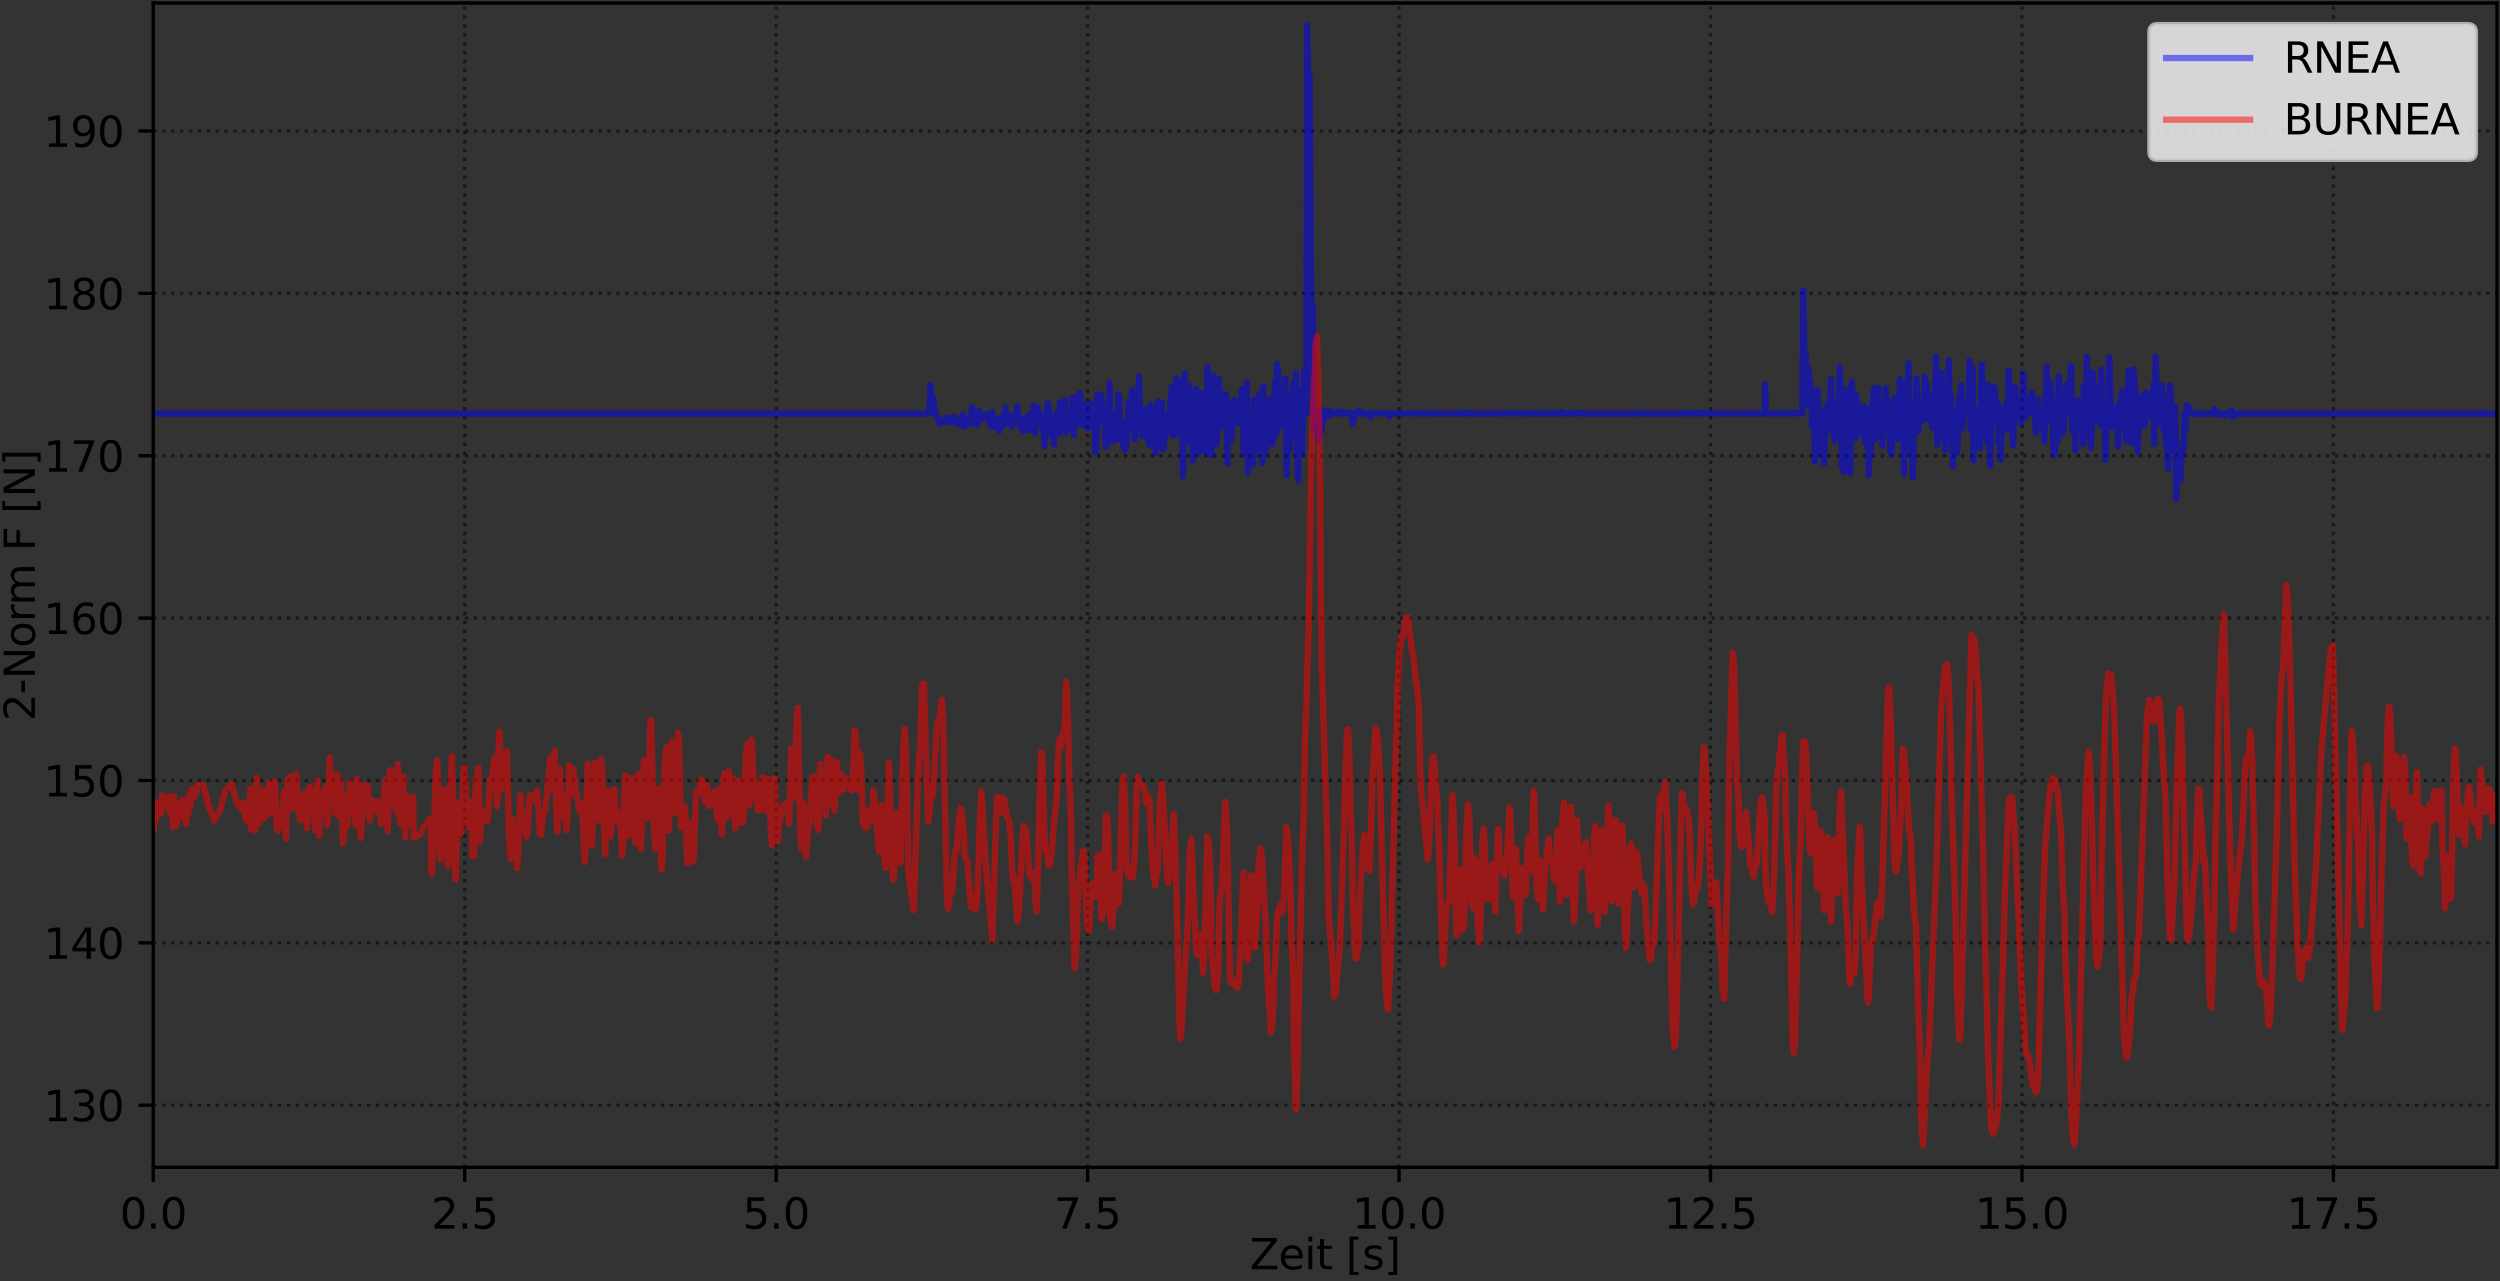 <?xml version="1.0" encoding="utf-8" standalone="no"?>
<!DOCTYPE svg PUBLIC "-//W3C//DTD SVG 1.1//EN"
  "http://www.w3.org/Graphics/SVG/1.1/DTD/svg11.dtd">
<svg xmlns:xlink="http://www.w3.org/1999/xlink" width="595.206pt" height="304.996pt" viewBox="0 0 595.206 304.996" xmlns="http://www.w3.org/2000/svg" version="1.1">
 <rect x="0" y="0" width="595.206" height="304.996" fill="#333333" stroke="none"/>
 <defs>
  <style type="text/css">*{stroke-linejoin: round; stroke-linecap: butt}</style>
 </defs>
 <g id="figure_1">
  <g id="patch_1">
   <path d="M 0 304.996 
L 595.206 304.996 
L 595.206 0 
L 0 0 
L 0 304.996 
z
" style="fill: none"/>
  </g>
  <g id="axes_1">
   <g id="patch_2">
    <path d="M 36.486 277.92 
L 594.486 277.92 
L 594.486 0.72 
L 36.486 0.72 
L 36.486 277.92 
z
" style="fill: none"/>
   </g>
   <g id="matplotlib.axis_1">
    <g id="xtick_1">
     <g id="line2d_1">
      <path d="M 36.486 277.92 
L 36.486 0.72 
" clip-path="url(#p07b4e0ac71)" style="fill: none; stroke-dasharray: 0.8,1.32; stroke-dashoffset: 0; stroke: #000000; stroke-opacity: 0.5; stroke-width: 0.8"/>
     </g>
     <g id="line2d_2">
      <defs>
       <path id="mc4276febb5" d="M 0 0 
L 0 3.5 
" style="stroke: #000000; stroke-width: 0.8"/>
      </defs>
      <g>
       <use xlink:href="#mc4276febb5" x="36.486" y="277.92" style="stroke: #000000; stroke-width: 0.8"/>
      </g>
     </g>
     <g id="text_1">
      <!-- 0.0 -->
      <g transform="translate(28.534 292.518) scale(0.1 -0.1)">
       <defs>
        <path id="DejaVuSans-30" d="M 2034 4250 
Q 1547 4250 1301 3770 
Q 1056 3291 1056 2328 
Q 1056 1369 1301 889 
Q 1547 409 2034 409 
Q 2525 409 2770 889 
Q 3016 1369 3016 2328 
Q 3016 3291 2770 3770 
Q 2525 4250 2034 4250 
z
M 2034 4750 
Q 2819 4750 3233 4129 
Q 3647 3509 3647 2328 
Q 3647 1150 3233 529 
Q 2819 -91 2034 -91 
Q 1250 -91 836 529 
Q 422 1150 422 2328 
Q 422 3509 836 4129 
Q 1250 4750 2034 4750 
z
" transform="scale(0.016)"/>
        <path id="DejaVuSans-2e" d="M 684 794 
L 1344 794 
L 1344 0 
L 684 0 
L 684 794 
z
" transform="scale(0.016)"/>
       </defs>
       <use xlink:href="#DejaVuSans-30"/>
       <use xlink:href="#DejaVuSans-2e" x="63.623"/>
       <use xlink:href="#DejaVuSans-30" x="95.41"/>
      </g>
     </g>
    </g>
    <g id="xtick_2">
     <g id="line2d_3">
      <path d="M 110.637 277.92 
L 110.637 0.72 
" clip-path="url(#p07b4e0ac71)" style="fill: none; stroke-dasharray: 0.8,1.32; stroke-dashoffset: 0; stroke: #000000; stroke-opacity: 0.5; stroke-width: 0.8"/>
     </g>
     <g id="line2d_4">
      <g>
       <use xlink:href="#mc4276febb5" x="110.637" y="277.92" style="stroke: #000000; stroke-width: 0.8"/>
      </g>
     </g>
     <g id="text_2">
      <!-- 2.5 -->
      <g transform="translate(102.685 292.518) scale(0.1 -0.1)">
       <defs>
        <path id="DejaVuSans-32" d="M 1228 531 
L 3431 531 
L 3431 0 
L 469 0 
L 469 531 
Q 828 903 1448 1529 
Q 2069 2156 2228 2338 
Q 2531 2678 2651 2914 
Q 2772 3150 2772 3378 
Q 2772 3750 2511 3984 
Q 2250 4219 1831 4219 
Q 1534 4219 1204 4116 
Q 875 4013 500 3803 
L 500 4441 
Q 881 4594 1212 4672 
Q 1544 4750 1819 4750 
Q 2544 4750 2975 4387 
Q 3406 4025 3406 3419 
Q 3406 3131 3298 2873 
Q 3191 2616 2906 2266 
Q 2828 2175 2409 1742 
Q 1991 1309 1228 531 
z
" transform="scale(0.016)"/>
        <path id="DejaVuSans-35" d="M 691 4666 
L 3169 4666 
L 3169 4134 
L 1269 4134 
L 1269 2991 
Q 1406 3038 1543 3061 
Q 1681 3084 1819 3084 
Q 2600 3084 3056 2656 
Q 3513 2228 3513 1497 
Q 3513 744 3044 326 
Q 2575 -91 1722 -91 
Q 1428 -91 1123 -41 
Q 819 9 494 109 
L 494 744 
Q 775 591 1075 516 
Q 1375 441 1709 441 
Q 2250 441 2565 725 
Q 2881 1009 2881 1497 
Q 2881 1984 2565 2268 
Q 2250 2553 1709 2553 
Q 1456 2553 1204 2497 
Q 953 2441 691 2322 
L 691 4666 
z
" transform="scale(0.016)"/>
       </defs>
       <use xlink:href="#DejaVuSans-32"/>
       <use xlink:href="#DejaVuSans-2e" x="63.623"/>
       <use xlink:href="#DejaVuSans-35" x="95.41"/>
      </g>
     </g>
    </g>
    <g id="xtick_3">
     <g id="line2d_5">
      <path d="M 184.788 277.92 
L 184.788 0.72 
" clip-path="url(#p07b4e0ac71)" style="fill: none; stroke-dasharray: 0.8,1.32; stroke-dashoffset: 0; stroke: #000000; stroke-opacity: 0.5; stroke-width: 0.8"/>
     </g>
     <g id="line2d_6">
      <g>
       <use xlink:href="#mc4276febb5" x="184.788" y="277.92" style="stroke: #000000; stroke-width: 0.8"/>
      </g>
     </g>
     <g id="text_3">
      <!-- 5.0 -->
      <g transform="translate(176.837 292.518) scale(0.1 -0.1)">
       <use xlink:href="#DejaVuSans-35"/>
       <use xlink:href="#DejaVuSans-2e" x="63.623"/>
       <use xlink:href="#DejaVuSans-30" x="95.41"/>
      </g>
     </g>
    </g>
    <g id="xtick_4">
     <g id="line2d_7">
      <path d="M 258.94 277.92 
L 258.94 0.72 
" clip-path="url(#p07b4e0ac71)" style="fill: none; stroke-dasharray: 0.8,1.32; stroke-dashoffset: 0; stroke: #000000; stroke-opacity: 0.5; stroke-width: 0.8"/>
     </g>
     <g id="line2d_8">
      <g>
       <use xlink:href="#mc4276febb5" x="258.94" y="277.92" style="stroke: #000000; stroke-width: 0.8"/>
      </g>
     </g>
     <g id="text_4">
      <!-- 7.5 -->
      <g transform="translate(250.988 292.518) scale(0.1 -0.1)">
       <defs>
        <path id="DejaVuSans-37" d="M 525 4666 
L 3525 4666 
L 3525 4397 
L 1831 0 
L 1172 0 
L 2766 4134 
L 525 4134 
L 525 4666 
z
" transform="scale(0.016)"/>
       </defs>
       <use xlink:href="#DejaVuSans-37"/>
       <use xlink:href="#DejaVuSans-2e" x="63.623"/>
       <use xlink:href="#DejaVuSans-35" x="95.41"/>
      </g>
     </g>
    </g>
    <g id="xtick_5">
     <g id="line2d_9">
      <path d="M 333.091 277.92 
L 333.091 0.72 
" clip-path="url(#p07b4e0ac71)" style="fill: none; stroke-dasharray: 0.8,1.32; stroke-dashoffset: 0; stroke: #000000; stroke-opacity: 0.5; stroke-width: 0.8"/>
     </g>
     <g id="line2d_10">
      <g>
       <use xlink:href="#mc4276febb5" x="333.091" y="277.92" style="stroke: #000000; stroke-width: 0.8"/>
      </g>
     </g>
     <g id="text_5">
      <!-- 10.0 -->
      <g transform="translate(321.958 292.518) scale(0.1 -0.1)">
       <defs>
        <path id="DejaVuSans-31" d="M 794 531 
L 1825 531 
L 1825 4091 
L 703 3866 
L 703 4441 
L 1819 4666 
L 2450 4666 
L 2450 531 
L 3481 531 
L 3481 0 
L 794 0 
L 794 531 
z
" transform="scale(0.016)"/>
       </defs>
       <use xlink:href="#DejaVuSans-31"/>
       <use xlink:href="#DejaVuSans-30" x="63.623"/>
       <use xlink:href="#DejaVuSans-2e" x="127.246"/>
       <use xlink:href="#DejaVuSans-30" x="159.033"/>
      </g>
     </g>
    </g>
    <g id="xtick_6">
     <g id="line2d_11">
      <path d="M 407.242 277.92 
L 407.242 0.72 
" clip-path="url(#p07b4e0ac71)" style="fill: none; stroke-dasharray: 0.8,1.32; stroke-dashoffset: 0; stroke: #000000; stroke-opacity: 0.5; stroke-width: 0.8"/>
     </g>
     <g id="line2d_12">
      <g>
       <use xlink:href="#mc4276febb5" x="407.242" y="277.92" style="stroke: #000000; stroke-width: 0.8"/>
      </g>
     </g>
     <g id="text_6">
      <!-- 12.5 -->
      <g transform="translate(396.109 292.518) scale(0.1 -0.1)">
       <use xlink:href="#DejaVuSans-31"/>
       <use xlink:href="#DejaVuSans-32" x="63.623"/>
       <use xlink:href="#DejaVuSans-2e" x="127.246"/>
       <use xlink:href="#DejaVuSans-35" x="159.033"/>
      </g>
     </g>
    </g>
    <g id="xtick_7">
     <g id="line2d_13">
      <path d="M 481.394 277.92 
L 481.394 0.72 
" clip-path="url(#p07b4e0ac71)" style="fill: none; stroke-dasharray: 0.8,1.32; stroke-dashoffset: 0; stroke: #000000; stroke-opacity: 0.5; stroke-width: 0.8"/>
     </g>
     <g id="line2d_14">
      <g>
       <use xlink:href="#mc4276febb5" x="481.394" y="277.92" style="stroke: #000000; stroke-width: 0.8"/>
      </g>
     </g>
     <g id="text_7">
      <!-- 15.0 -->
      <g transform="translate(470.261 292.518) scale(0.1 -0.1)">
       <use xlink:href="#DejaVuSans-31"/>
       <use xlink:href="#DejaVuSans-35" x="63.623"/>
       <use xlink:href="#DejaVuSans-2e" x="127.246"/>
       <use xlink:href="#DejaVuSans-30" x="159.033"/>
      </g>
     </g>
    </g>
    <g id="xtick_8">
     <g id="line2d_15">
      <path d="M 555.545 277.92 
L 555.545 0.72 
" clip-path="url(#p07b4e0ac71)" style="fill: none; stroke-dasharray: 0.8,1.32; stroke-dashoffset: 0; stroke: #000000; stroke-opacity: 0.5; stroke-width: 0.8"/>
     </g>
     <g id="line2d_16">
      <g>
       <use xlink:href="#mc4276febb5" x="555.545" y="277.92" style="stroke: #000000; stroke-width: 0.8"/>
      </g>
     </g>
     <g id="text_8">
      <!-- 17.5 -->
      <g transform="translate(544.412 292.518) scale(0.1 -0.1)">
       <use xlink:href="#DejaVuSans-31"/>
       <use xlink:href="#DejaVuSans-37" x="63.623"/>
       <use xlink:href="#DejaVuSans-2e" x="127.246"/>
       <use xlink:href="#DejaVuSans-35" x="159.033"/>
      </g>
     </g>
    </g>
    <g id="text_9">
     <!-- Zeit [s] -->
     <g transform="translate(297.54 302.197) scale(0.1 -0.1)">
      <defs>
       <path id="DejaVuSans-5a" d="M 359 4666 
L 4025 4666 
L 4025 4184 
L 1075 531 
L 4097 531 
L 4097 0 
L 288 0 
L 288 481 
L 3238 4134 
L 359 4134 
L 359 4666 
z
" transform="scale(0.016)"/>
       <path id="DejaVuSans-65" d="M 3597 1894 
L 3597 1613 
L 953 1613 
Q 991 1019 1311 708 
Q 1631 397 2203 397 
Q 2534 397 2845 478 
Q 3156 559 3463 722 
L 3463 178 
Q 3153 47 2828 -22 
Q 2503 -91 2169 -91 
Q 1331 -91 842 396 
Q 353 884 353 1716 
Q 353 2575 817 3079 
Q 1281 3584 2069 3584 
Q 2775 3584 3186 3129 
Q 3597 2675 3597 1894 
z
M 3022 2063 
Q 3016 2534 2758 2815 
Q 2500 3097 2075 3097 
Q 1594 3097 1305 2825 
Q 1016 2553 972 2059 
L 3022 2063 
z
" transform="scale(0.016)"/>
       <path id="DejaVuSans-69" d="M 603 3500 
L 1178 3500 
L 1178 0 
L 603 0 
L 603 3500 
z
M 603 4863 
L 1178 4863 
L 1178 4134 
L 603 4134 
L 603 4863 
z
" transform="scale(0.016)"/>
       <path id="DejaVuSans-74" d="M 1172 4494 
L 1172 3500 
L 2356 3500 
L 2356 3053 
L 1172 3053 
L 1172 1153 
Q 1172 725 1289 603 
Q 1406 481 1766 481 
L 2356 481 
L 2356 0 
L 1766 0 
Q 1100 0 847 248 
Q 594 497 594 1153 
L 594 3053 
L 172 3053 
L 172 3500 
L 594 3500 
L 594 4494 
L 1172 4494 
z
" transform="scale(0.016)"/>
       <path id="DejaVuSans-20" transform="scale(0.016)"/>
       <path id="DejaVuSans-5b" d="M 550 4863 
L 1875 4863 
L 1875 4416 
L 1125 4416 
L 1125 -397 
L 1875 -397 
L 1875 -844 
L 550 -844 
L 550 4863 
z
" transform="scale(0.016)"/>
       <path id="DejaVuSans-73" d="M 2834 3397 
L 2834 2853 
Q 2591 2978 2328 3040 
Q 2066 3103 1784 3103 
Q 1356 3103 1142 2972 
Q 928 2841 928 2578 
Q 928 2378 1081 2264 
Q 1234 2150 1697 2047 
L 1894 2003 
Q 2506 1872 2764 1633 
Q 3022 1394 3022 966 
Q 3022 478 2636 193 
Q 2250 -91 1575 -91 
Q 1294 -91 989 -36 
Q 684 19 347 128 
L 347 722 
Q 666 556 975 473 
Q 1284 391 1588 391 
Q 1994 391 2212 530 
Q 2431 669 2431 922 
Q 2431 1156 2273 1281 
Q 2116 1406 1581 1522 
L 1381 1569 
Q 847 1681 609 1914 
Q 372 2147 372 2553 
Q 372 3047 722 3315 
Q 1072 3584 1716 3584 
Q 2034 3584 2315 3537 
Q 2597 3491 2834 3397 
z
" transform="scale(0.016)"/>
       <path id="DejaVuSans-5d" d="M 1947 4863 
L 1947 -844 
L 622 -844 
L 622 -397 
L 1369 -397 
L 1369 4416 
L 622 4416 
L 622 4863 
L 1947 4863 
z
" transform="scale(0.016)"/>
      </defs>
      <use xlink:href="#DejaVuSans-5a"/>
      <use xlink:href="#DejaVuSans-65" x="68.506"/>
      <use xlink:href="#DejaVuSans-69" x="130.029"/>
      <use xlink:href="#DejaVuSans-74" x="157.812"/>
      <use xlink:href="#DejaVuSans-20" x="197.021"/>
      <use xlink:href="#DejaVuSans-5b" x="228.809"/>
      <use xlink:href="#DejaVuSans-73" x="267.822"/>
      <use xlink:href="#DejaVuSans-5d" x="319.922"/>
     </g>
    </g>
   </g>
   <g id="matplotlib.axis_2">
    <g id="ytick_1">
     <g id="line2d_17">
      <path d="M 36.486 263.132 
L 594.486 263.132 
" clip-path="url(#p07b4e0ac71)" style="fill: none; stroke-dasharray: 0.8,1.32; stroke-dashoffset: 0; stroke: #000000; stroke-opacity: 0.5; stroke-width: 0.8"/>
     </g>
     <g id="line2d_18">
      <defs>
       <path id="m9882231681" d="M 0 0 
L -3.5 0 
" style="stroke: #000000; stroke-width: 0.8"/>
      </defs>
      <g>
       <use xlink:href="#m9882231681" x="36.486" y="263.132" style="stroke: #000000; stroke-width: 0.8"/>
      </g>
     </g>
     <g id="text_10">
      <!-- 130 -->
      <g transform="translate(10.398 266.931) scale(0.1 -0.1)">
       <defs>
        <path id="DejaVuSans-33" d="M 2597 2516 
Q 3050 2419 3304 2112 
Q 3559 1806 3559 1356 
Q 3559 666 3084 287 
Q 2609 -91 1734 -91 
Q 1441 -91 1130 -33 
Q 819 25 488 141 
L 488 750 
Q 750 597 1062 519 
Q 1375 441 1716 441 
Q 2309 441 2620 675 
Q 2931 909 2931 1356 
Q 2931 1769 2642 2001 
Q 2353 2234 1838 2234 
L 1294 2234 
L 1294 2753 
L 1863 2753 
Q 2328 2753 2575 2939 
Q 2822 3125 2822 3475 
Q 2822 3834 2567 4026 
Q 2313 4219 1838 4219 
Q 1578 4219 1281 4162 
Q 984 4106 628 3988 
L 628 4550 
Q 988 4650 1302 4700 
Q 1616 4750 1894 4750 
Q 2613 4750 3031 4423 
Q 3450 4097 3450 3541 
Q 3450 3153 3228 2886 
Q 3006 2619 2597 2516 
z
" transform="scale(0.016)"/>
       </defs>
       <use xlink:href="#DejaVuSans-31"/>
       <use xlink:href="#DejaVuSans-33" x="63.623"/>
       <use xlink:href="#DejaVuSans-30" x="127.246"/>
      </g>
     </g>
    </g>
    <g id="ytick_2">
     <g id="line2d_19">
      <path d="M 36.486 224.473 
L 594.486 224.473 
" clip-path="url(#p07b4e0ac71)" style="fill: none; stroke-dasharray: 0.8,1.32; stroke-dashoffset: 0; stroke: #000000; stroke-opacity: 0.5; stroke-width: 0.8"/>
     </g>
     <g id="line2d_20">
      <g>
       <use xlink:href="#m9882231681" x="36.486" y="224.473" style="stroke: #000000; stroke-width: 0.8"/>
      </g>
     </g>
     <g id="text_11">
      <!-- 140 -->
      <g transform="translate(10.398 228.273) scale(0.1 -0.1)">
       <defs>
        <path id="DejaVuSans-34" d="M 2419 4116 
L 825 1625 
L 2419 1625 
L 2419 4116 
z
M 2253 4666 
L 3047 4666 
L 3047 1625 
L 3713 1625 
L 3713 1100 
L 3047 1100 
L 3047 0 
L 2419 0 
L 2419 1100 
L 313 1100 
L 313 1709 
L 2253 4666 
z
" transform="scale(0.016)"/>
       </defs>
       <use xlink:href="#DejaVuSans-31"/>
       <use xlink:href="#DejaVuSans-34" x="63.623"/>
       <use xlink:href="#DejaVuSans-30" x="127.246"/>
      </g>
     </g>
    </g>
    <g id="ytick_3">
     <g id="line2d_21">
      <path d="M 36.486 185.815 
L 594.486 185.815 
" clip-path="url(#p07b4e0ac71)" style="fill: none; stroke-dasharray: 0.8,1.32; stroke-dashoffset: 0; stroke: #000000; stroke-opacity: 0.5; stroke-width: 0.8"/>
     </g>
     <g id="line2d_22">
      <g>
       <use xlink:href="#m9882231681" x="36.486" y="185.815" style="stroke: #000000; stroke-width: 0.8"/>
      </g>
     </g>
     <g id="text_12">
      <!-- 150 -->
      <g transform="translate(10.398 189.614) scale(0.1 -0.1)">
       <use xlink:href="#DejaVuSans-31"/>
       <use xlink:href="#DejaVuSans-35" x="63.623"/>
       <use xlink:href="#DejaVuSans-30" x="127.246"/>
      </g>
     </g>
    </g>
    <g id="ytick_4">
     <g id="line2d_23">
      <path d="M 36.486 147.156 
L 594.486 147.156 
" clip-path="url(#p07b4e0ac71)" style="fill: none; stroke-dasharray: 0.8,1.32; stroke-dashoffset: 0; stroke: #000000; stroke-opacity: 0.5; stroke-width: 0.8"/>
     </g>
     <g id="line2d_24">
      <g>
       <use xlink:href="#m9882231681" x="36.486" y="147.156" style="stroke: #000000; stroke-width: 0.8"/>
      </g>
     </g>
     <g id="text_13">
      <!-- 160 -->
      <g transform="translate(10.398 150.955) scale(0.1 -0.1)">
       <defs>
        <path id="DejaVuSans-36" d="M 2113 2584 
Q 1688 2584 1439 2293 
Q 1191 2003 1191 1497 
Q 1191 994 1439 701 
Q 1688 409 2113 409 
Q 2538 409 2786 701 
Q 3034 994 3034 1497 
Q 3034 2003 2786 2293 
Q 2538 2584 2113 2584 
z
M 3366 4563 
L 3366 3988 
Q 3128 4100 2886 4159 
Q 2644 4219 2406 4219 
Q 1781 4219 1451 3797 
Q 1122 3375 1075 2522 
Q 1259 2794 1537 2939 
Q 1816 3084 2150 3084 
Q 2853 3084 3261 2657 
Q 3669 2231 3669 1497 
Q 3669 778 3244 343 
Q 2819 -91 2113 -91 
Q 1303 -91 875 529 
Q 447 1150 447 2328 
Q 447 3434 972 4092 
Q 1497 4750 2381 4750 
Q 2619 4750 2861 4703 
Q 3103 4656 3366 4563 
z
" transform="scale(0.016)"/>
       </defs>
       <use xlink:href="#DejaVuSans-31"/>
       <use xlink:href="#DejaVuSans-36" x="63.623"/>
       <use xlink:href="#DejaVuSans-30" x="127.246"/>
      </g>
     </g>
    </g>
    <g id="ytick_5">
     <g id="line2d_25">
      <path d="M 36.486 108.498 
L 594.486 108.498 
" clip-path="url(#p07b4e0ac71)" style="fill: none; stroke-dasharray: 0.8,1.32; stroke-dashoffset: 0; stroke: #000000; stroke-opacity: 0.5; stroke-width: 0.8"/>
     </g>
     <g id="line2d_26">
      <g>
       <use xlink:href="#m9882231681" x="36.486" y="108.498" style="stroke: #000000; stroke-width: 0.8"/>
      </g>
     </g>
     <g id="text_14">
      <!-- 170 -->
      <g transform="translate(10.398 112.297) scale(0.1 -0.1)">
       <use xlink:href="#DejaVuSans-31"/>
       <use xlink:href="#DejaVuSans-37" x="63.623"/>
       <use xlink:href="#DejaVuSans-30" x="127.246"/>
      </g>
     </g>
    </g>
    <g id="ytick_6">
     <g id="line2d_27">
      <path d="M 36.486 69.839 
L 594.486 69.839 
" clip-path="url(#p07b4e0ac71)" style="fill: none; stroke-dasharray: 0.8,1.32; stroke-dashoffset: 0; stroke: #000000; stroke-opacity: 0.5; stroke-width: 0.8"/>
     </g>
     <g id="line2d_28">
      <g>
       <use xlink:href="#m9882231681" x="36.486" y="69.839" style="stroke: #000000; stroke-width: 0.8"/>
      </g>
     </g>
     <g id="text_15">
      <!-- 180 -->
      <g transform="translate(10.398 73.638) scale(0.1 -0.1)">
       <defs>
        <path id="DejaVuSans-38" d="M 2034 2216 
Q 1584 2216 1326 1975 
Q 1069 1734 1069 1313 
Q 1069 891 1326 650 
Q 1584 409 2034 409 
Q 2484 409 2743 651 
Q 3003 894 3003 1313 
Q 3003 1734 2745 1975 
Q 2488 2216 2034 2216 
z
M 1403 2484 
Q 997 2584 770 2862 
Q 544 3141 544 3541 
Q 544 4100 942 4425 
Q 1341 4750 2034 4750 
Q 2731 4750 3128 4425 
Q 3525 4100 3525 3541 
Q 3525 3141 3298 2862 
Q 3072 2584 2669 2484 
Q 3125 2378 3379 2068 
Q 3634 1759 3634 1313 
Q 3634 634 3220 271 
Q 2806 -91 2034 -91 
Q 1263 -91 848 271 
Q 434 634 434 1313 
Q 434 1759 690 2068 
Q 947 2378 1403 2484 
z
M 1172 3481 
Q 1172 3119 1398 2916 
Q 1625 2713 2034 2713 
Q 2441 2713 2670 2916 
Q 2900 3119 2900 3481 
Q 2900 3844 2670 4047 
Q 2441 4250 2034 4250 
Q 1625 4250 1398 4047 
Q 1172 3844 1172 3481 
z
" transform="scale(0.016)"/>
       </defs>
       <use xlink:href="#DejaVuSans-31"/>
       <use xlink:href="#DejaVuSans-38" x="63.623"/>
       <use xlink:href="#DejaVuSans-30" x="127.246"/>
      </g>
     </g>
    </g>
    <g id="ytick_7">
     <g id="line2d_29">
      <path d="M 36.486 31.18 
L 594.486 31.18 
" clip-path="url(#p07b4e0ac71)" style="fill: none; stroke-dasharray: 0.8,1.32; stroke-dashoffset: 0; stroke: #000000; stroke-opacity: 0.5; stroke-width: 0.8"/>
     </g>
     <g id="line2d_30">
      <g>
       <use xlink:href="#m9882231681" x="36.486" y="31.18" style="stroke: #000000; stroke-width: 0.8"/>
      </g>
     </g>
     <g id="text_16">
      <!-- 190 -->
      <g transform="translate(10.398 34.98) scale(0.1 -0.1)">
       <defs>
        <path id="DejaVuSans-39" d="M 703 97 
L 703 672 
Q 941 559 1184 500 
Q 1428 441 1663 441 
Q 2288 441 2617 861 
Q 2947 1281 2994 2138 
Q 2813 1869 2534 1725 
Q 2256 1581 1919 1581 
Q 1219 1581 811 2004 
Q 403 2428 403 3163 
Q 403 3881 828 4315 
Q 1253 4750 1959 4750 
Q 2769 4750 3195 4129 
Q 3622 3509 3622 2328 
Q 3622 1225 3098 567 
Q 2575 -91 1691 -91 
Q 1453 -91 1209 -44 
Q 966 3 703 97 
z
M 1959 2075 
Q 2384 2075 2632 2365 
Q 2881 2656 2881 3163 
Q 2881 3666 2632 3958 
Q 2384 4250 1959 4250 
Q 1534 4250 1286 3958 
Q 1038 3666 1038 3163 
Q 1038 2656 1286 2365 
Q 1534 2075 1959 2075 
z
" transform="scale(0.016)"/>
       </defs>
       <use xlink:href="#DejaVuSans-31"/>
       <use xlink:href="#DejaVuSans-39" x="63.623"/>
       <use xlink:href="#DejaVuSans-30" x="127.246"/>
      </g>
     </g>
    </g>
    <g id="text_17">
     <!-- 2-Norm F [N] -->
     <g transform="translate(8.318 171.64) rotate(-90) scale(0.1 -0.1)">
      <defs>
       <path id="DejaVuSans-2d" d="M 313 2009 
L 1997 2009 
L 1997 1497 
L 313 1497 
L 313 2009 
z
" transform="scale(0.016)"/>
       <path id="DejaVuSans-4e" d="M 628 4666 
L 1478 4666 
L 3547 763 
L 3547 4666 
L 4159 4666 
L 4159 0 
L 3309 0 
L 1241 3903 
L 1241 0 
L 628 0 
L 628 4666 
z
" transform="scale(0.016)"/>
       <path id="DejaVuSans-6f" d="M 1959 3097 
Q 1497 3097 1228 2736 
Q 959 2375 959 1747 
Q 959 1119 1226 758 
Q 1494 397 1959 397 
Q 2419 397 2687 759 
Q 2956 1122 2956 1747 
Q 2956 2369 2687 2733 
Q 2419 3097 1959 3097 
z
M 1959 3584 
Q 2709 3584 3137 3096 
Q 3566 2609 3566 1747 
Q 3566 888 3137 398 
Q 2709 -91 1959 -91 
Q 1206 -91 779 398 
Q 353 888 353 1747 
Q 353 2609 779 3096 
Q 1206 3584 1959 3584 
z
" transform="scale(0.016)"/>
       <path id="DejaVuSans-72" d="M 2631 2963 
Q 2534 3019 2420 3045 
Q 2306 3072 2169 3072 
Q 1681 3072 1420 2755 
Q 1159 2438 1159 1844 
L 1159 0 
L 581 0 
L 581 3500 
L 1159 3500 
L 1159 2956 
Q 1341 3275 1631 3429 
Q 1922 3584 2338 3584 
Q 2397 3584 2469 3576 
Q 2541 3569 2628 3553 
L 2631 2963 
z
" transform="scale(0.016)"/>
       <path id="DejaVuSans-6d" d="M 3328 2828 
Q 3544 3216 3844 3400 
Q 4144 3584 4550 3584 
Q 5097 3584 5394 3201 
Q 5691 2819 5691 2113 
L 5691 0 
L 5113 0 
L 5113 2094 
Q 5113 2597 4934 2840 
Q 4756 3084 4391 3084 
Q 3944 3084 3684 2787 
Q 3425 2491 3425 1978 
L 3425 0 
L 2847 0 
L 2847 2094 
Q 2847 2600 2669 2842 
Q 2491 3084 2119 3084 
Q 1678 3084 1418 2786 
Q 1159 2488 1159 1978 
L 1159 0 
L 581 0 
L 581 3500 
L 1159 3500 
L 1159 2956 
Q 1356 3278 1631 3431 
Q 1906 3584 2284 3584 
Q 2666 3584 2933 3390 
Q 3200 3197 3328 2828 
z
" transform="scale(0.016)"/>
       <path id="DejaVuSans-46" d="M 628 4666 
L 3309 4666 
L 3309 4134 
L 1259 4134 
L 1259 2759 
L 3109 2759 
L 3109 2228 
L 1259 2228 
L 1259 0 
L 628 0 
L 628 4666 
z
" transform="scale(0.016)"/>
      </defs>
      <use xlink:href="#DejaVuSans-32"/>
      <use xlink:href="#DejaVuSans-2d" x="63.623"/>
      <use xlink:href="#DejaVuSans-4e" x="99.707"/>
      <use xlink:href="#DejaVuSans-6f" x="174.512"/>
      <use xlink:href="#DejaVuSans-72" x="235.693"/>
      <use xlink:href="#DejaVuSans-6d" x="275.057"/>
      <use xlink:href="#DejaVuSans-20" x="372.469"/>
      <use xlink:href="#DejaVuSans-46" x="404.256"/>
      <use xlink:href="#DejaVuSans-20" x="461.775"/>
      <use xlink:href="#DejaVuSans-5b" x="493.562"/>
      <use xlink:href="#DejaVuSans-4e" x="532.576"/>
      <use xlink:href="#DejaVuSans-5d" x="607.381"/>
     </g>
    </g>
   </g>
   <g id="line2d_31">
    <path d="M 36.486 98.461 
L 221.231 98.461 
L 221.537 91.709 
L 221.715 96.943 
L 222.031 96.677 
L 222.244 94.771 
L 222.481 97.382 
L 222.722 98.66 
L 222.959 98.974 
L 223.497 100.473 
L 223.734 100.266 
L 223.972 100.802 
L 224.21 99.995 
L 224.69 100.529 
L 224.987 100.026 
L 225.167 100.121 
L 225.406 99.385 
L 225.462 100.456 
L 225.7 99.879 
L 225.94 99.782 
L 226.177 100.04 
L 226.475 100.63 
L 226.956 100.101 
L 227.195 99.086 
L 227.49 100.25 
L 227.981 100.299 
L 228.156 101.079 
L 228.392 100.779 
L 228.689 101.139 
L 229.225 98.759 
L 229.613 99.627 
L 229.647 101.584 
L 230.12 99.69 
L 230.299 99.874 
L 230.417 100.791 
L 230.899 99.588 
L 231.191 99.769 
L 231.371 96.935 
L 231.609 100.853 
L 231.847 99.001 
L 232.146 100.199 
L 232.443 97.999 
L 232.621 101.185 
L 233.099 97.805 
L 233.415 99.986 
L 233.71 98.846 
L 233.89 99.505 
L 234.067 99.6 
L 234.367 98.885 
L 234.604 98.903 
L 234.903 98.618 
L 235.141 98.755 
L 235.858 101.288 
L 236.273 98.062 
L 236.334 101.7 
L 236.572 100.191 
L 237.048 99.722 
L 237.288 100.639 
L 237.532 99.686 
L 237.824 102.091 
L 238.006 102.522 
L 238.3 100.242 
L 238.597 99.135 
L 238.777 101.35 
L 239.135 99.67 
L 239.373 96.994 
L 239.552 100.779 
L 239.789 99.01 
L 240.028 98.7 
L 240.327 100.75 
L 240.923 101.53 
L 241.102 99.112 
L 241.399 99.156 
L 241.522 99.989 
L 241.819 99.257 
L 242.236 96.693 
L 242.515 100.095 
L 242.743 99.5 
L 242.982 101.745 
L 243.487 100.029 
L 243.725 102.681 
L 244.186 99.509 
L 244.321 99.731 
L 244.444 99.434 
L 244.738 101.565 
L 244.977 98.886 
L 245.215 102.433 
L 245.452 102.435 
L 245.691 100.834 
L 246.108 96.553 
L 246.526 103.055 
L 246.832 100.138 
L 247.004 96.888 
L 247.202 100.099 
L 247.514 100.784 
L 247.78 100.718 
L 247.9 98.56 
L 248.16 99.775 
L 248.437 101.866 
L 248.676 106.222 
L 248.973 99.119 
L 249.154 100.067 
L 249.45 96.038 
L 249.689 97.187 
L 249.987 103.45 
L 250.227 102.79 
L 250.409 99.431 
L 250.644 101.096 
L 250.941 105.752 
L 251.12 99.455 
L 251.42 98.562 
L 251.716 101.688 
L 251.896 101.225 
L 252.134 103.181 
L 252.373 95.839 
L 252.613 101.958 
L 252.849 98.945 
L 253.266 100.151 
L 253.624 95.209 
L 253.685 103.018 
L 253.862 97.77 
L 254.101 98.801 
L 254.34 101.696 
L 254.58 98.705 
L 254.996 99.151 
L 255.117 101.63 
L 255.413 94.578 
L 255.593 103.647 
L 256.188 98.646 
L 256.428 99.495 
L 256.56 94.52 
L 256.843 98.012 
L 257.141 93.578 
L 257.471 101.089 
L 257.713 101.122 
L 257.859 97.732 
L 258.156 96.178 
L 258.277 99.886 
L 258.574 97.97 
L 258.932 101.975 
L 259.306 101.836 
L 259.586 96.009 
L 259.959 99.855 
L 260.069 98.685 
L 260.312 99.064 
L 260.539 99.888 
L 260.777 107.669 
L 261.135 104.081 
L 261.314 93.813 
L 261.731 98.936 
L 261.85 96.267 
L 262.088 99.965 
L 262.269 94.182 
L 262.626 100.344 
L 263.042 101.335 
L 263.282 106.322 
L 263.698 97.186 
L 263.938 100.82 
L 264.175 91.189 
L 264.235 103.375 
L 264.473 105.102 
L 264.771 102.511 
L 265.077 104.967 
L 265.308 98.441 
L 265.546 100.434 
L 265.743 99.038 
L 266.082 104.648 
L 266.321 93.815 
L 266.516 96.966 
L 266.74 104.243 
L 267 100.206 
L 267.216 100.429 
L 267.513 106.593 
L 267.87 107.073 
L 268.109 104.975 
L 268.228 105.164 
L 268.645 99.999 
L 268.706 95.584 
L 268.943 97.268 
L 269.301 101.226 
L 269.544 92.869 
L 269.719 100.228 
L 269.958 102.75 
L 270.257 104.583 
L 270.437 99.871 
L 270.672 99.096 
L 270.911 97.731 
L 271.158 89.655 
L 271.447 98.929 
L 271.626 99.595 
L 271.952 103.775 
L 272.202 99.282 
L 272.641 97.462 
L 273.02 102.369 
L 273.296 102.837 
L 273.421 104.845 
L 273.774 106.157 
L 273.896 96.448 
L 274.191 102.171 
L 274.377 99.798 
L 274.795 101.597 
L 275.032 103.337 
L 275.145 107.96 
L 275.573 95.583 
L 275.762 95.634 
L 275.922 103.077 
L 276.103 99.889 
L 276.459 106.237 
L 276.607 95.933 
L 276.939 107.03 
L 277.414 103.468 
L 277.595 99.207 
L 277.89 100.599 
L 278.07 102.703 
L 278.368 98.38 
L 278.607 97.74 
L 278.963 92.1 
L 279.143 103.657 
L 279.44 96.169 
L 279.577 95.774 
L 279.857 103.565 
L 280.039 98.872 
L 280.096 90.014 
L 280.517 99.638 
L 281.051 90.815 
L 281.289 95.484 
L 281.647 113.427 
L 282.072 88.843 
L 282.303 100.806 
L 282.546 105.162 
L 282.839 99.35 
L 283.017 91.693 
L 283.259 98.545 
L 283.673 99.615 
L 283.794 93.54 
L 284.032 109.697 
L 284.275 96.158 
L 284.51 97.349 
L 284.752 92.606 
L 284.99 97.455 
L 285.245 98.393 
L 285.467 107.684 
L 285.884 100.911 
L 286.007 93.592 
L 286.242 99.901 
L 286.48 96.291 
L 287.018 107.745 
L 287.224 104.897 
L 287.438 87.312 
L 288.211 108.263 
L 288.33 97.999 
L 288.449 108.368 
L 288.866 89.418 
L 288.932 102.278 
L 289.208 101.1 
L 289.478 102.61 
L 289.663 105.694 
L 290.178 90.183 
L 290.415 99.122 
L 290.714 98.247 
L 290.952 101.552 
L 291.19 93.686 
L 291.672 96.89 
L 291.907 93.897 
L 292.204 110.334 
L 292.449 97.202 
L 292.682 96.196 
L 292.861 98.781 
L 293.156 104.701 
L 293.7 95.299 
L 293.931 95.329 
L 294.177 97.035 
L 294.409 95.793 
L 294.59 100.68 
L 294.945 100.386 
L 295.135 95.362 
L 295.422 96.874 
L 295.603 92.737 
L 295.913 92.663 
L 296.078 107.983 
L 296.318 100.139 
L 296.616 99.427 
L 296.853 91.029 
L 297.091 112.399 
L 297.589 99.62 
L 298.345 110.602 
L 298.583 95.265 
L 298.837 95.177 
L 299.063 95.474 
L 299.477 97.693 
L 299.596 107.037 
L 299.894 93.618 
L 300.073 100.287 
L 300.43 96.607 
L 300.609 110.322 
L 300.79 91.917 
L 301.324 107.644 
L 301.528 102.873 
L 301.809 105.67 
L 302.102 105.545 
L 302.399 95.116 
L 302.936 105.74 
L 303.531 91.199 
L 303.829 103.492 
L 304.012 86.692 
L 304.368 88.807 
L 304.545 101.591 
L 304.784 93.634 
L 304.979 100.771 
L 305.265 100.172 
L 305.64 98.555 
L 305.883 96.36 
L 306.051 90.191 
L 306.282 113.093 
L 306.521 106.427 
L 306.822 101.247 
L 307.07 107.248 
L 307.296 94.541 
L 307.438 104.23 
L 307.913 91.216 
L 307.985 98.996 
L 308.272 97.494 
L 308.51 88.893 
L 308.691 102.437 
L 309.047 114.439 
L 309.226 98.08 
L 309.594 92.993 
L 309.764 97.158 
L 310 107.981 
L 310.485 87.959 
L 310.716 98.422 
L 311.073 98.45 
L 311.195 6.051 
L 311.551 22.066 
L 311.788 18.038 
L 312.219 79.975 
L 312.563 72.618 
L 312.685 95.506 
L 312.922 102.526 
L 313.221 97.695 
L 313.577 98.953 
L 313.665 101.925 
L 314 104.97 
L 314.317 102.26 
L 314.435 103.072 
L 314.678 101.589 
L 314.978 97.544 
L 315.093 100.028 
L 315.394 98.204 
L 315.746 97.858 
L 316.043 99.066 
L 316.163 97.973 
L 316.342 99.114 
L 316.702 97.83 
L 317.178 98.378 
L 317.481 98.191 
L 317.598 98.439 
L 317.893 98.228 
L 318.131 98.471 
L 318.311 98.461 
L 318.608 98.018 
L 318.848 98.461 
L 319.085 97.996 
L 319.323 98.42 
L 319.567 98.451 
L 319.861 98.149 
L 320.1 98.43 
L 321.293 98.463 
L 321.531 98.34 
L 321.947 98.361 
L 322.067 100.879 
L 322.552 98.495 
L 322.785 98.265 
L 323.081 98.496 
L 323.437 98.194 
L 323.616 97.839 
L 323.795 98.404 
L 324.277 98.287 
L 324.514 98.459 
L 325.285 98.456 
L 326.003 98.456 
L 326.239 99.324 
L 326.478 98.429 
L 327.728 98.365 
L 328.564 98.448 
L 329.295 98.383 
L 329.781 98.443 
L 330.002 98.372 
L 330.471 98.454 
L 330.708 99.166 
L 331.007 98.416 
L 333.955 98.397 
L 334.168 98.498 
L 334.884 98.449 
L 335.9 98.461 
L 336.144 98.331 
L 338.106 98.46 
L 340.075 98.429 
L 340.849 98.462 
L 341.207 98.372 
L 341.347 98.461 
L 348.248 98.455 
L 348.54 98.251 
L 349.016 98.457 
L 349.315 98.456 
L 349.493 98.321 
L 349.85 98.33 
L 350.031 98.459 
L 353.249 98.461 
L 360.933 98.423 
L 361.186 98.329 
L 361.605 98.459 
L 361.899 98.369 
L 362.613 98.46 
L 363.329 98.459 
L 363.626 98.295 
L 364.103 98.458 
L 364.413 98.375 
L 364.939 98.461 
L 367.805 98.456 
L 368.223 98.269 
L 368.344 98.449 
L 370.556 98.442 
L 371.206 98.459 
L 371.917 98.363 
L 371.976 98.063 
L 372.339 98.459 
L 374.308 98.44 
L 374.484 98.284 
L 374.719 98.459 
L 375.258 98.46 
L 375.437 98.333 
L 376.689 98.461 
L 376.986 98.365 
L 377.166 98.461 
L 387.715 98.461 
L 388.55 98.459 
L 388.849 98.27 
L 389.561 98.461 
L 399.938 98.46 
L 400.237 98.296 
L 400.414 98.431 
L 401.189 98.454 
L 401.38 98.375 
L 401.905 98.459 
L 402.624 98.45 
L 402.931 98.337 
L 403.368 98.458 
L 403.635 98.452 
L 403.877 98.301 
L 404.115 98.46 
L 404.946 98.461 
L 405.127 98.233 
L 406.201 98.443 
L 406.381 98.246 
L 406.619 98.461 
L 407.453 98.418 
L 407.812 98.31 
L 408.109 98.459 
L 420.209 98.447 
L 420.217 91.521 
L 420.452 98.46 
L 420.988 98.435 
L 423.138 98.454 
L 423.557 98.269 
L 423.612 98.375 
L 424.389 98.461 
L 427.379 98.395 
L 427.611 98.235 
L 427.85 98.461 
L 428.327 98.317 
L 429.105 98.461 
L 429.34 69.204 
L 429.58 88.374 
L 429.826 83.623 
L 430.078 87.141 
L 430.311 96.574 
L 430.545 87.661 
L 430.804 91.387 
L 431.14 91.34 
L 431.446 101.469 
L 431.577 98.474 
L 431.861 97.072 
L 432.104 109.893 
L 432.759 92.911 
L 433.301 107.899 
L 433.776 98.087 
L 434.146 101.808 
L 434.307 110.3 
L 434.61 97.281 
L 434.845 98.794 
L 435.083 102.634 
L 435.384 95.524 
L 435.623 100.314 
L 435.931 90.288 
L 436.074 96.981 
L 436.225 96.069 
L 436.491 102.016 
L 436.761 105.031 
L 437.077 101.341 
L 437.242 101.637 
L 437.592 95.07 
L 437.797 99.536 
L 438.01 87.373 
L 438.31 94.897 
L 438.488 110.986 
L 438.727 101.76 
L 438.968 112.386 
L 439.443 92.77 
L 439.8 102.766 
L 439.979 100.507 
L 440.244 99.776 
L 440.459 112.72 
L 440.865 90.899 
L 441.29 102.81 
L 441.52 100.769 
L 441.818 104.33 
L 441.999 94.104 
L 442.177 97.081 
L 442.654 102.795 
L 442.775 98.478 
L 443.012 97.344 
L 443.194 101.021 
L 443.549 96.635 
L 443.675 101.443 
L 443.933 105.355 
L 444.206 103.505 
L 444.444 97.239 
L 444.686 100.143 
L 444.922 113.052 
L 445.165 101.473 
L 445.4 108.516 
L 445.639 98.91 
L 446.121 92.47 
L 446.42 104.521 
L 446.608 97.483 
L 446.898 92.476 
L 447.136 92.287 
L 447.375 103.165 
L 447.791 100.726 
L 447.879 97.807 
L 448.15 106.11 
L 448.447 96.823 
L 448.745 99.061 
L 448.925 92.447 
L 449.163 95.366 
L 449.409 102.393 
L 449.641 100.749 
L 449.822 100.354 
L 450.06 107.717 
L 450.31 108.167 
L 450.848 95.31 
L 451.081 94.681 
L 451.452 98.482 
L 451.616 98.246 
L 451.672 104.668 
L 451.792 99.383 
L 452.117 97.83 
L 452.328 90.225 
L 452.748 101.823 
L 452.83 92.32 
L 453.055 94.176 
L 453.284 112.834 
L 453.523 91.29 
L 453.944 94.567 
L 454.134 100.439 
L 454.37 86.49 
L 454.55 97.395 
L 454.967 108.41 
L 455.028 96.295 
L 455.445 113.695 
L 455.684 100.446 
L 455.745 103.027 
L 456.159 95.863 
L 456.279 90.094 
L 456.756 102.76 
L 457.173 98.01 
L 457.292 99.698 
L 457.531 94.896 
L 457.775 100.189 
L 457.83 96.515 
L 458.01 98.913 
L 458.247 89.677 
L 458.488 99.791 
L 458.784 91.473 
L 458.964 98.484 
L 459.284 96.813 
L 459.444 94.724 
L 459.98 101.693 
L 460.223 100.54 
L 460.519 97.998 
L 460.937 84.97 
L 461.235 105.825 
L 461.422 98.127 
L 461.979 104.2 
L 462.193 88.757 
L 462.451 95.842 
L 462.906 94.571 
L 463.154 107.202 
L 463.452 97.346 
L 463.694 96.608 
L 463.992 85.822 
L 464.227 101.324 
L 464.466 93.824 
L 464.646 97.739 
L 464.944 111.068 
L 465.182 101.708 
L 465.58 98.16 
L 465.727 101.048 
L 465.904 107.843 
L 466.295 102.174 
L 466.437 94.347 
L 466.744 102.004 
L 466.914 91.64 
L 467.162 101.895 
L 467.632 96.958 
L 467.876 96.379 
L 468.111 97.607 
L 468.418 97.239 
L 468.666 98.401 
L 468.89 85.74 
L 469.127 102.336 
L 469.665 87.598 
L 469.848 109.658 
L 470.145 100.518 
L 470.44 97.415 
L 470.619 98.769 
L 471.037 98.44 
L 471.383 106.738 
L 471.851 86.744 
L 472.153 104.229 
L 472.338 95.419 
L 472.628 98.936 
L 472.933 104.256 
L 473.108 105.36 
L 473.298 91.572 
L 473.584 99.838 
L 473.823 110.864 
L 474.062 99.593 
L 474.3 97.05 
L 474.539 100.172 
L 474.778 92.141 
L 475.195 95.351 
L 475.344 100.992 
L 475.733 96.133 
L 475.852 105.429 
L 476.09 99.99 
L 476.329 109.425 
L 476.626 99.164 
L 476.759 99.354 
L 477.018 102.381 
L 477.288 97.032 
L 477.583 100.251 
L 477.782 95.897 
L 478.001 102.4 
L 478.242 88.301 
L 478.622 97.599 
L 478.78 93.518 
L 479.284 105.969 
L 479.8 92.139 
L 480.284 98.494 
L 480.523 97.838 
L 480.779 95.891 
L 481.07 97.495 
L 481.191 100.811 
L 481.484 99.16 
L 481.782 88.92 
L 482.08 99.433 
L 482.2 98.275 
L 482.744 98.649 
L 482.992 95.018 
L 483.214 95.541 
L 483.454 96.601 
L 483.752 93.438 
L 483.99 98.213 
L 484.231 95.225 
L 484.466 96.833 
L 484.705 103.047 
L 485.189 94.99 
L 485.423 98.496 
L 485.66 97.85 
L 486.02 101.258 
L 486.438 100.162 
L 486.735 105.177 
L 487.271 87.393 
L 487.523 99.162 
L 487.69 94.918 
L 487.988 100.139 
L 488.226 91.169 
L 488.464 97.065 
L 488.667 95.557 
L 488.883 107.21 
L 489.184 108.337 
L 489.477 100.364 
L 489.724 98.903 
L 489.896 105.108 
L 490.137 89.648 
L 490.373 95.103 
L 490.689 98.276 
L 490.868 97.112 
L 491.106 103.231 
L 491.584 98.092 
L 491.644 96.247 
L 491.942 91.687 
L 492.124 96.839 
L 492.363 98.498 
L 492.597 98.498 
L 493.075 87.061 
L 493.374 102.642 
L 493.671 96.299 
L 493.849 98.915 
L 494.152 107.193 
L 494.39 96.665 
L 494.627 95.295 
L 494.914 96.791 
L 495.105 95.941 
L 495.31 95.82 
L 495.586 97.675 
L 495.93 105.761 
L 496.128 91.682 
L 496.604 103.715 
L 496.843 84.945 
L 497.082 102.482 
L 497.32 96.859 
L 497.559 97.739 
L 497.8 106.714 
L 498.096 101.927 
L 498.276 88.664 
L 498.592 100.031 
L 498.633 98.043 
L 499.113 91.939 
L 499.409 97.443 
L 499.587 91.94 
L 500.068 101.351 
L 500.126 101.143 
L 500.304 88.004 
L 500.549 97.842 
L 500.741 98.434 
L 501.034 98.502 
L 501.259 109.483 
L 501.498 102.187 
L 501.855 96.108 
L 502.034 96.85 
L 502.213 85.087 
L 502.69 101.701 
L 503.052 101.565 
L 503.295 96.973 
L 503.531 100.777 
L 503.765 97.854 
L 504.003 100.475 
L 504.249 106.338 
L 504.73 95.394 
L 504.976 98.788 
L 505.214 93.083 
L 505.691 101.741 
L 505.989 93.06 
L 506.173 105.021 
L 506.77 88.272 
L 507.003 92.225 
L 507.258 101.69 
L 507.481 105.487 
L 507.905 87.875 
L 507.958 102.663 
L 508.196 90.025 
L 508.674 97.084 
L 508.915 107.635 
L 509.41 97.293 
L 509.715 98.071 
L 509.929 94.749 
L 510.185 94.208 
L 510.407 101.273 
L 510.646 101.334 
L 510.885 93.35 
L 511.197 95.719 
L 511.602 96.32 
L 511.663 99.24 
L 511.898 96.095 
L 512.381 96.925 
L 512.554 98.243 
L 512.686 91.512 
L 512.873 105.676 
L 513.231 84.934 
L 513.673 100.729 
L 513.901 98.901 
L 514.14 95.519 
L 514.383 96.666 
L 514.745 91.747 
L 514.905 98.506 
L 515.142 102.529 
L 515.499 98.384 
L 515.685 106.102 
L 515.861 99.489 
L 516.156 111.55 
L 516.463 93.38 
L 516.636 91.753 
L 516.935 96.364 
L 517.113 96.364 
L 517.371 99.466 
L 517.708 107.284 
L 517.843 96.757 
L 518.125 118.852 
L 518.422 110.783 
L 518.605 110.055 
L 518.842 113.953 
L 519.098 114.335 
L 519.378 108.116 
L 519.621 105.545 
L 519.856 107.337 
L 520.1 98.452 
L 520.347 102.139 
L 520.634 96.456 
L 521.249 97.034 
L 521.481 98.072 
L 521.827 98.089 
L 522.114 98.397 
L 522.84 98.627 
L 522.9 98.471 
L 523.258 98.395 
L 523.676 98.62 
L 523.797 98.386 
L 524.873 98.648 
L 524.991 98.461 
L 525.894 98.472 
L 526.265 98.404 
L 526.669 98.474 
L 526.913 98.469 
L 527.15 98.35 
L 527.268 97.298 
L 527.516 98.616 
L 528.051 98.797 
L 528.23 98.526 
L 528.647 98.517 
L 528.888 98.291 
L 529.245 98.688 
L 529.423 98.433 
L 529.604 98.427 
L 529.865 98.927 
L 529.984 98.46 
L 530.923 98.394 
L 531.219 97.695 
L 531.453 99.116 
L 531.707 98.461 
L 531.929 98.454 
L 532.228 98.82 
L 532.434 98.633 
L 532.703 98.605 
L 533.011 98.38 
L 533.243 98.517 
L 535.225 98.433 
L 536.415 98.482 
L 538.376 98.464 
L 538.619 98.57 
L 539.161 98.462 
L 589.081 98.461 
L 594.486 98.461 
L 594.486 98.461 
" clip-path="url(#p07b4e0ac71)" style="fill: none; stroke: #0000ff; stroke-opacity: 0.5; stroke-width: 1.5; stroke-linecap: square"/>
   </g>
   <g id="line2d_32">
    <path d="M 36.486 193.271 
L 36.606 197.736 
L 36.849 191.017 
L 36.92 195.817 
L 37.094 194.782 
L 37.4 191.163 
L 37.69 194.063 
L 37.869 191.361 
L 38.286 193.642 
L 38.525 192.718 
L 38.584 189.318 
L 39.24 190.907 
L 39.36 190.277 
L 39.542 190.536 
L 40.016 189.563 
L 40.074 191.033 
L 40.312 193.299 
L 40.612 191.502 
L 40.911 192.874 
L 41.147 196.916 
L 41.461 189.511 
L 41.565 194.004 
L 41.803 191.202 
L 42.043 196.593 
L 42.582 192.006 
L 42.817 191.082 
L 43.055 194.402 
L 43.354 194.571 
L 43.653 190.358 
L 43.84 191.059 
L 44.158 190.48 
L 44.312 196.177 
L 44.55 190.105 
L 44.789 193.8 
L 45.208 189.184 
L 45.388 191.772 
L 45.504 188.163 
L 45.749 187.895 
L 45.986 189.842 
L 46.227 188.007 
L 46.52 189.514 
L 47.124 186.943 
L 48.425 186.901 
L 49.73 192.066 
L 51.034 195.378 
L 52.339 193.076 
L 53.644 188.254 
L 55.068 186.601 
L 56.491 191.363 
L 57.797 192.773 
L 57.937 191.117 
L 58.413 195.13 
L 58.652 194.962 
L 58.949 193.499 
L 59.249 195.777 
L 59.428 190.282 
L 59.665 187.782 
L 59.849 197.47 
L 60.387 192.719 
L 60.622 197.67 
L 61.099 185.203 
L 61.636 196.099 
L 61.83 194.941 
L 62.114 194.253 
L 62.708 188.049 
L 62.828 194.969 
L 63.067 188.849 
L 63.307 188.793 
L 63.619 193.987 
L 64.091 186.308 
L 64.38 192.148 
L 64.859 188.119 
L 64.917 192.345 
L 65.096 193.514 
L 65.397 186.031 
L 65.572 188.562 
L 65.812 196.124 
L 66.108 197.871 
L 66.406 196.445 
L 66.585 193.377 
L 66.766 193.675 
L 67.003 196.474 
L 67.6 188.31 
L 67.838 196.23 
L 68.078 199.697 
L 68.506 185.505 
L 68.801 192.444 
L 69.275 189.342 
L 69.396 184.817 
L 69.572 190.346 
L 70.053 192.553 
L 70.348 191.103 
L 70.588 184.24 
L 70.765 187.805 
L 71.425 195.068 
L 71.72 195.29 
L 71.779 192.595 
L 72.018 190.906 
L 72.256 191.15 
L 72.495 188.86 
L 72.793 189.641 
L 73.09 197.216 
L 73.333 193.847 
L 73.518 188.243 
L 73.7 187.37 
L 73.747 188.032 
L 73.986 188.012 
L 74.283 193.849 
L 74.462 193.719 
L 74.763 192.152 
L 74.998 197.681 
L 75.476 185.9 
L 75.714 193.652 
L 76.011 198.999 
L 76.191 193.93 
L 76.727 189.36 
L 76.967 188.599 
L 77.204 190.833 
L 77.444 187.372 
L 77.919 196.451 
L 78.47 180.36 
L 78.934 190.528 
L 79.176 186.51 
L 79.648 187.148 
L 79.768 193.702 
L 79.896 193.226 
L 80.134 184.338 
L 80.424 187.098 
L 80.603 194.268 
L 80.842 192.069 
L 81.199 186.063 
L 81.377 190.625 
L 81.615 200.812 
L 81.855 198.996 
L 82.093 189.676 
L 82.394 190.837 
L 82.689 196.851 
L 83.344 186.276 
L 83.583 188.89 
L 83.822 188.731 
L 84.191 189.166 
L 84.715 196.534 
L 85.073 185.393 
L 85.312 188.2 
L 85.849 199.569 
L 86.086 196.451 
L 86.57 186.983 
L 86.983 187.673 
L 87.101 186.905 
L 87.519 187.075 
L 87.995 195.351 
L 88.064 192.464 
L 88.651 190.456 
L 89.247 191.937 
L 89.664 193.377 
L 90.021 190.79 
L 90.319 191.328 
L 90.498 194.249 
L 90.737 196.069 
L 90.974 195.804 
L 91.273 192.023 
L 91.473 187.845 
L 91.809 185.633 
L 91.988 192.105 
L 92.288 197.89 
L 92.825 183.35 
L 93.002 183.349 
L 93.24 187.542 
L 93.482 189.559 
L 94.047 191.322 
L 94.437 193.284 
L 94.556 190.662 
L 94.678 181.895 
L 95.269 196.011 
L 95.763 184.872 
L 96.046 185.016 
L 96.186 192.851 
L 96.462 199.328 
L 97.008 189.705 
L 97.308 195.815 
L 97.564 196.2 
L 97.778 191.683 
L 98.374 189.709 
L 98.509 199.425 
L 99.851 198.83 
L 101.148 196.588 
L 102.577 194.849 
L 102.656 205.639 
L 102.836 208.082 
L 103.437 193.74 
L 103.671 185.15 
L 104.049 181.041 
L 104.288 185.709 
L 104.41 196.314 
L 104.838 204.704 
L 105.848 187.889 
L 106.147 194.208 
L 106.331 202.445 
L 106.623 206.224 
L 106.886 200.888 
L 107.101 190.448 
L 107.579 180.024 
L 108.175 201.962 
L 108.359 209.372 
L 108.537 208.208 
L 109.035 191.613 
L 109.274 191.004 
L 109.56 197.007 
L 109.795 198.333 
L 110.033 193.918 
L 110.272 186.241 
L 110.513 182.633 
L 110.775 186.434 
L 111.308 192.148 
L 111.524 196.986 
L 111.771 192.694 
L 112.076 190.944 
L 112.523 203.872 
L 112.866 203.651 
L 113.297 186.435 
L 113.92 182.81 
L 114.199 197.953 
L 114.287 200.424 
L 114.459 195.914 
L 114.766 194.282 
L 115.114 193.806 
L 115.232 193.024 
L 115.471 193.492 
L 115.709 195.424 
L 116.007 195.475 
L 116.189 194.462 
L 116.433 188.879 
L 116.739 185.359 
L 116.911 185.395 
L 117.272 185.347 
L 117.506 181.829 
L 117.804 180.371 
L 117.928 185.283 
L 118.281 191.951 
L 118.589 189.136 
L 118.699 177.752 
L 118.906 174.173 
L 119.416 187.731 
L 119.895 179.346 
L 120.133 180.688 
L 120.608 180.798 
L 120.673 178.816 
L 120.919 186.055 
L 121.144 197.866 
L 121.572 204.585 
L 121.68 196.97 
L 121.978 194.866 
L 122.157 200.589 
L 122.339 202.838 
L 122.633 202.056 
L 122.932 203.852 
L 123.113 206.702 
L 123.41 203.367 
L 123.84 189.321 
L 124.131 192.259 
L 124.374 197.139 
L 124.61 196.389 
L 124.844 194.423 
L 125.084 197.243 
L 125.38 199.242 
L 125.738 196.835 
L 125.857 192.84 
L 126.095 189.358 
L 126.453 189.444 
L 126.573 190.131 
L 126.811 190.48 
L 127.11 190.419 
L 127.406 190.532 
L 127.704 189.705 
L 127.827 188.214 
L 128.064 190.867 
L 128.54 198.386 
L 128.778 198.718 
L 129.373 193.572 
L 129.553 193.454 
L 129.793 193.092 
L 131.063 180.374 
L 131.252 182.514 
L 131.583 188.159 
L 132.031 178.749 
L 132.257 184.693 
L 132.494 194.336 
L 132.735 198.003 
L 132.971 189.133 
L 133.283 183.107 
L 133.745 194.303 
L 134.044 192.297 
L 134.283 189.834 
L 134.52 193.815 
L 134.88 197.637 
L 135.128 193.593 
L 135.479 182.225 
L 136.014 189.12 
L 136.446 183.028 
L 136.804 185.192 
L 137.024 188.476 
L 137.324 188.908 
L 137.501 190.452 
L 137.979 193.071 
L 138.217 192.976 
L 138.459 191.369 
L 138.71 194.112 
L 139.175 205.247 
L 139.666 199.682 
L 139.726 188.943 
L 139.907 181.807 
L 140.203 184.36 
L 140.681 200.72 
L 140.918 201.207 
L 141.64 181.597 
L 142.112 187.587 
L 142.409 195.281 
L 142.648 191.722 
L 143.13 180.763 
L 143.362 183.329 
L 144.026 203.401 
L 144.137 202.625 
L 144.679 188.13 
L 145.097 199.008 
L 145.39 199.118 
L 145.865 190.638 
L 146.282 187.883 
L 146.402 189.963 
L 146.581 195.515 
L 147.059 195.865 
L 147.356 193.462 
L 147.596 195.071 
L 148.013 200.425 
L 148.073 203.764 
L 148.429 199.993 
L 148.549 190.443 
L 148.906 184.562 
L 149.337 190.731 
L 149.686 198.93 
L 150.096 186.628 
L 150.335 185.221 
L 150.815 192.15 
L 150.871 196.113 
L 151.171 200.567 
L 151.528 188.146 
L 151.903 184.321 
L 152.302 201.573 
L 152.6 202.189 
L 153.017 187.881 
L 153.316 180.962 
L 153.556 181.452 
L 153.915 188.599 
L 154.037 194.847 
L 154.272 192.464 
L 154.808 171.606 
L 155.046 171.4 
L 155.703 199.007 
L 156.059 202.057 
L 156.477 194.294 
L 156.716 187.745 
L 157.49 207.054 
L 157.792 203.33 
L 158.206 182.301 
L 158.622 177.973 
L 158.985 194.948 
L 159.219 197.806 
L 159.948 176.544 
L 160.178 178.604 
L 160.711 193.539 
L 160.953 191.871 
L 161.432 174.442 
L 161.665 176.636 
L 162.154 197.06 
L 162.38 196.658 
L 162.739 192.859 
L 162.976 191.969 
L 163.215 194.779 
L 163.632 205.606 
L 163.872 204.288 
L 164.109 199.63 
L 164.465 195.81 
L 164.644 198.701 
L 164.882 205.119 
L 165.181 204.395 
L 165.718 188.391 
L 165.897 188.578 
L 166.135 188.369 
L 166.374 188.8 
L 166.616 187.502 
L 166.851 185.592 
L 167.148 185.83 
L 167.512 187.664 
L 167.684 190.406 
L 167.864 190.834 
L 168.342 186.881 
L 168.821 191.916 
L 169.241 191.359 
L 169.415 189.717 
L 170.13 188.454 
L 170.369 188.284 
L 170.553 192.563 
L 170.818 195.218 
L 171.322 187.695 
L 171.69 192.318 
L 171.801 198.662 
L 172.141 195.155 
L 172.297 184.764 
L 172.519 184.089 
L 173.057 194.718 
L 173.293 187.371 
L 173.531 183.594 
L 174.068 193.811 
L 174.563 185.365 
L 175.032 197.226 
L 175.739 185.795 
L 176.094 190.259 
L 176.335 195.315 
L 176.512 195.983 
L 177.005 195.325 
L 177.525 179.945 
L 177.943 176.97 
L 178.317 191.774 
L 178.538 189.671 
L 178.748 180.118 
L 178.987 176.147 
L 179.458 187.42 
L 179.7 189.14 
L 179.935 188.438 
L 180.295 192.766 
L 180.651 193.025 
L 180.955 186.709 
L 181.193 186.23 
L 181.451 185.162 
L 181.689 185.039 
L 181.991 188.527 
L 182.226 192.781 
L 182.464 193.049 
L 182.849 188.3 
L 182.945 185.427 
L 183.197 188.791 
L 183.439 196.506 
L 183.777 201.206 
L 184.194 186.662 
L 184.433 185.32 
L 184.909 200.508 
L 185.166 200.151 
L 185.505 195.935 
L 185.922 194.338 
L 186.22 192.126 
L 186.458 191.687 
L 186.637 192.419 
L 186.875 191.429 
L 187.114 191.659 
L 187.591 193.068 
L 187.828 196.114 
L 187.948 194.144 
L 188.366 178.125 
L 188.663 182.477 
L 188.852 190.034 
L 189.14 189.532 
L 189.623 171.735 
L 189.93 168.572 
L 190.339 188.573 
L 190.578 199.578 
L 190.818 202.062 
L 191.055 194.484 
L 191.298 191.23 
L 191.889 204.015 
L 192.424 197.307 
L 192.604 196.551 
L 192.902 194.799 
L 193.143 188.53 
L 193.437 185.005 
L 193.557 190.374 
L 193.796 192.241 
L 194.034 184.928 
L 194.331 186.106 
L 194.515 196.589 
L 194.808 197.608 
L 195.286 181.868 
L 195.766 189.626 
L 196.004 185.587 
L 196.261 185.876 
L 196.598 194.204 
L 196.841 189.54 
L 197.019 180.139 
L 197.312 184.219 
L 197.61 191.317 
L 197.738 189.028 
L 198.02 180.992 
L 198.271 182.601 
L 198.506 191.881 
L 198.746 193.015 
L 199.007 182.914 
L 199.236 181.471 
L 199.585 188.046 
L 199.765 188.621 
L 200.003 185.435 
L 200.241 184.308 
L 200.598 185.868 
L 200.717 187.764 
L 200.96 187.939 
L 201.254 186.064 
L 201.551 186.104 
L 201.73 185.363 
L 201.969 185.699 
L 202.33 185.884 
L 202.446 186.667 
L 202.803 188.276 
L 203.042 187.686 
L 203.163 182.168 
L 203.458 173.929 
L 203.706 174.289 
L 204.175 185.258 
L 204.435 188.179 
L 204.771 179.366 
L 205.069 183.086 
L 205.426 196.065 
L 205.665 196.67 
L 205.906 195.327 
L 206.202 197.056 
L 206.561 196.728 
L 206.689 194.053 
L 206.918 192.775 
L 207.156 194.589 
L 207.584 195.284 
L 207.814 192.855 
L 207.933 188.2 
L 208.172 189.621 
L 208.408 194.649 
L 208.886 197.845 
L 209.123 201.135 
L 209.361 202.788 
L 209.858 191.616 
L 210.316 192.463 
L 210.377 198.979 
L 210.614 205.271 
L 210.853 206.622 
L 211.151 198.78 
L 211.627 181.595 
L 211.808 186.122 
L 212.583 209.429 
L 212.821 209.092 
L 213.538 193.434 
L 213.834 195.634 
L 214.072 202.759 
L 214.372 205.447 
L 214.563 199.121 
L 215.086 177.34 
L 215.383 173.573 
L 215.622 177.716 
L 215.861 186.073 
L 216.278 206.519 
L 216.76 211.789 
L 217.249 214.126 
L 217.29 215.804 
L 217.534 216.666 
L 217.649 213.705 
L 218.606 184.671 
L 219.146 176.35 
L 219.498 163.095 
L 219.976 162.726 
L 220.989 195.724 
L 221.231 193.727 
L 221.715 189.311 
L 222.031 189.59 
L 222.244 187.241 
L 222.959 173.956 
L 223.257 171.891 
L 223.497 171.33 
L 223.734 171.162 
L 223.972 167.916 
L 224.21 166.617 
L 224.508 169.948 
L 225.406 210.858 
L 225.462 213.392 
L 225.7 216.317 
L 225.94 215.064 
L 226.177 212.716 
L 226.475 212.703 
L 226.714 212.13 
L 227.195 204.966 
L 227.49 202.303 
L 227.849 202.172 
L 228.156 196.274 
L 228.689 192.403 
L 228.928 193.423 
L 229.225 195.3 
L 229.613 200.857 
L 229.647 203.556 
L 230.12 204.735 
L 230.299 204.855 
L 230.417 206.721 
L 231.191 216.088 
L 231.371 213.849 
L 231.609 213.47 
L 231.847 214.56 
L 232.146 216.605 
L 232.443 216.156 
L 232.621 213.623 
L 232.86 208.322 
L 233.415 191.914 
L 233.71 188.349 
L 234.604 204.461 
L 235.858 219.109 
L 236.273 223.754 
L 237.288 190.995 
L 237.532 189.668 
L 238.3 193.412 
L 238.597 189.9 
L 238.777 189.924 
L 239.135 190.463 
L 239.789 194.522 
L 240.028 194.626 
L 240.327 195.698 
L 240.625 199.287 
L 241.102 209.548 
L 241.399 208.943 
L 241.522 209.987 
L 242.236 219.467 
L 242.515 217.54 
L 242.743 214.726 
L 243.487 198.753 
L 243.725 196.583 
L 244.186 197.847 
L 244.321 197.682 
L 244.444 199.819 
L 244.738 202.938 
L 244.977 207.642 
L 245.215 208.567 
L 245.452 208.582 
L 245.691 209.161 
L 246.108 207.795 
L 246.347 209.144 
L 246.526 214.707 
L 246.832 216.975 
L 247.004 211.94 
L 247.514 190.571 
L 247.9 179.071 
L 248.16 180.161 
L 248.676 199.419 
L 248.973 202.539 
L 249.154 202.299 
L 249.45 203.841 
L 249.689 206.089 
L 249.987 205.952 
L 250.409 202.963 
L 251.12 193.766 
L 251.42 192.046 
L 251.716 187.32 
L 251.896 180.479 
L 252.134 176.993 
L 252.373 175.808 
L 252.613 177.943 
L 252.849 175.939 
L 253.266 174.297 
L 253.624 170.555 
L 253.685 165.59 
L 253.862 162.269 
L 254.101 165.136 
L 254.58 184.027 
L 254.996 195.134 
L 255.117 206.514 
L 255.831 230.59 
L 256.188 227.614 
L 256.428 221.536 
L 256.56 214.969 
L 256.843 209.872 
L 257.859 202.501 
L 258.156 202.811 
L 258.574 215.444 
L 258.932 220.652 
L 259.306 221.604 
L 259.473 218.5 
L 259.586 214.209 
L 260.069 210.318 
L 260.539 213.47 
L 260.777 213.264 
L 261.135 209.058 
L 261.314 203.968 
L 261.731 203.51 
L 261.85 209.765 
L 262.269 218.755 
L 262.626 216.976 
L 262.865 210.571 
L 263.282 194.097 
L 263.698 194.547 
L 264.175 213.46 
L 264.235 218.276 
L 264.473 219.697 
L 264.771 220.734 
L 265.077 216.981 
L 265.546 208.004 
L 266.082 214.311 
L 266.321 215.103 
L 266.516 212.444 
L 267.216 186.841 
L 267.513 184.932 
L 267.87 189.879 
L 268.228 206.175 
L 268.706 208.712 
L 268.943 206.814 
L 269.301 207.314 
L 269.544 207.959 
L 269.719 208.937 
L 269.958 206.792 
L 270.257 201.487 
L 270.672 187.488 
L 270.911 184.895 
L 271.158 186.303 
L 271.447 186.278 
L 271.626 187.073 
L 271.952 187.047 
L 272.202 187.268 
L 272.641 188.612 
L 272.828 190.835 
L 273.02 191.401 
L 273.296 190.774 
L 273.421 189.817 
L 273.774 190.871 
L 273.896 195.752 
L 274.377 206.495 
L 275.032 210.831 
L 275.145 209.373 
L 275.573 207.469 
L 275.762 203.852 
L 276.103 191.448 
L 276.607 186.479 
L 276.939 190.266 
L 277.89 208.492 
L 278.07 210.191 
L 278.368 208.992 
L 279.44 193.798 
L 279.857 203.157 
L 280.811 243.113 
L 281.051 247.218 
L 281.289 244.931 
L 282.303 226.88 
L 282.546 224.309 
L 282.839 218.314 
L 283.259 202.605 
L 283.673 199.735 
L 284.275 216.846 
L 284.51 219.764 
L 284.752 225.447 
L 284.99 227.224 
L 285.245 227.361 
L 285.467 224.475 
L 285.825 223.603 
L 285.884 222.538 
L 286.48 231.596 
L 286.719 226.536 
L 287.018 216.264 
L 287.438 199.119 
L 287.794 200.538 
L 288.211 208.732 
L 288.449 227.353 
L 288.866 230.52 
L 288.932 231.878 
L 289.208 234.991 
L 289.478 235.775 
L 289.663 235.433 
L 290.117 229.536 
L 290.178 221.375 
L 290.415 213.915 
L 290.714 212.75 
L 290.952 210.842 
L 291.672 190.918 
L 291.907 193.453 
L 292.204 199.634 
L 292.861 233.14 
L 293.156 234.043 
L 293.396 233.68 
L 293.7 234.33 
L 293.931 233.462 
L 294.177 233.569 
L 294.59 235.229 
L 294.945 233.738 
L 295.135 229.055 
L 295.422 225.468 
L 295.603 218.262 
L 296.078 207.696 
L 296.318 211.606 
L 296.853 227.979 
L 297.091 228.57 
L 297.589 219.91 
L 297.81 208.507 
L 298.166 208.399 
L 298.837 225.571 
L 299.477 213.166 
L 299.596 206.544 
L 300.073 201.984 
L 300.43 203.716 
L 301.027 214.822 
L 301.324 219.522 
L 301.809 233.21 
L 302.102 238.745 
L 302.399 242.201 
L 302.578 245.842 
L 302.936 243.928 
L 303.235 238.324 
L 303.294 232.951 
L 303.531 230.284 
L 303.829 224.688 
L 304.012 218.852 
L 304.545 216.012 
L 304.784 216.029 
L 304.979 215.25 
L 305.265 217.202 
L 305.64 214.769 
L 306.282 196.945 
L 306.521 198.575 
L 306.822 202.476 
L 307.296 213.565 
L 307.438 222.021 
L 307.913 232.419 
L 307.985 246.309 
L 308.51 264.122 
L 308.691 261.344 
L 309.047 251.381 
L 309.226 238.471 
L 309.764 215.011 
L 310 204.864 
L 310.358 195.482 
L 310.716 175.443 
L 311.073 167.13 
L 311.195 160.411 
L 311.551 150.413 
L 312.219 109.309 
L 313.221 82.147 
L 313.577 80.155 
L 314 95.355 
L 314.317 117.38 
L 314.435 138.371 
L 314.678 157.506 
L 315.394 180.953 
L 316.043 201.836 
L 316.342 218.384 
L 316.942 225.233 
L 317.481 233.2 
L 317.598 237.288 
L 317.893 237.148 
L 318.131 235.349 
L 318.311 232.363 
L 318.848 227.773 
L 319.323 217.253 
L 320.575 177.284 
L 320.823 173.575 
L 321.053 175.11 
L 321.293 181.135 
L 321.531 192.167 
L 321.947 203.645 
L 322.067 214.891 
L 322.487 222.287 
L 322.552 226.09 
L 322.785 228.214 
L 323.081 227.807 
L 323.437 224.599 
L 323.795 213.102 
L 324.514 201.224 
L 324.835 198.727 
L 325.225 199.484 
L 325.285 201.376 
L 325.523 203.105 
L 325.762 206.536 
L 326.003 207.397 
L 326.239 202.47 
L 326.777 184.887 
L 327.491 173.309 
L 327.728 173.831 
L 328.146 176.658 
L 328.265 180.27 
L 328.564 184.703 
L 329.04 204.885 
L 329.781 232.381 
L 330.231 239.808 
L 330.471 240.372 
L 331.007 229.905 
L 332.564 170.49 
L 332.745 163.396 
L 333.214 155.174 
L 333.692 151.628 
L 333.955 151.699 
L 334.646 147.114 
L 334.884 147.039 
L 335.3 147.028 
L 335.42 149.412 
L 335.9 152.187 
L 336.144 154.897 
L 336.528 156.384 
L 336.927 159.89 
L 336.974 161.922 
L 337.274 162.705 
L 337.809 168.466 
L 338.106 183.352 
L 338.404 189.087 
L 338.881 193.319 
L 339.358 199.018 
L 339.9 204.579 
L 340.075 203.143 
L 340.373 198.312 
L 340.849 183.358 
L 341.207 180.154 
L 341.347 180.038 
L 341.565 181.902 
L 341.802 186.429 
L 342.22 190.6 
L 342.338 195.581 
L 342.637 201.553 
L 343.364 226.555 
L 343.592 229.646 
L 343.776 227.389 
L 344.369 215.84 
L 344.606 215.11 
L 344.784 214.964 
L 345.03 213.866 
L 345.795 189.313 
L 346.035 192.538 
L 346.454 204.123 
L 346.514 215.848 
L 346.813 222.792 
L 347.008 221.524 
L 347.586 207.136 
L 347.825 207.138 
L 348.122 214.405 
L 348.248 221.335 
L 348.54 220.31 
L 348.838 210.964 
L 349.016 201.018 
L 349.493 191.48 
L 349.85 194.582 
L 350.031 205.268 
L 350.328 214.398 
L 350.626 216.197 
L 350.984 204.185 
L 351.341 205.022 
L 351.639 212.166 
L 351.76 219.698 
L 352.251 224.448 
L 352.473 220.047 
L 352.95 200.302 
L 353.249 197.33 
L 353.546 202.62 
L 353.674 210.454 
L 353.976 213.486 
L 354.213 214.114 
L 354.678 213.386 
L 355.098 208.621 
L 355.215 205.812 
L 355.397 207.512 
L 355.751 213.807 
L 356.05 217.103 
L 356.183 208.339 
L 356.71 197.277 
L 357.186 205.208 
L 357.431 205.023 
L 357.723 204.95 
L 357.901 207.845 
L 358.206 208.526 
L 358.448 205.967 
L 358.737 205.032 
L 359.398 192.149 
L 359.644 194.682 
L 360.168 213.158 
L 360.407 213.661 
L 360.645 206.562 
L 360.933 202.153 
L 361.605 221.638 
L 362.376 206.668 
L 362.912 212.301 
L 363.09 213.024 
L 363.329 211.967 
L 363.626 203.093 
L 363.924 199.436 
L 364.103 201.769 
L 364.413 207.481 
L 364.645 205.682 
L 365.12 188.321 
L 365.296 190.172 
L 365.831 210.149 
L 366.148 214.12 
L 366.311 208.922 
L 366.612 204.93 
L 366.909 207.451 
L 367.097 213.448 
L 367.328 216.51 
L 367.512 214.385 
L 367.805 206.785 
L 368.699 199.631 
L 368.761 201.441 
L 368.998 204.526 
L 369.295 204.012 
L 369.538 205.56 
L 370.011 209.653 
L 370.308 208.726 
L 370.556 201.606 
L 370.844 197.705 
L 371.206 206.438 
L 371.38 214.748 
L 371.917 205.074 
L 371.976 195.367 
L 372.339 191.004 
L 372.632 197.314 
L 372.695 206.32 
L 373.063 213.097 
L 373.229 211.285 
L 373.469 201.448 
L 373.824 192.239 
L 374.004 192.131 
L 374.308 201.252 
L 374.484 213.631 
L 374.719 219.431 
L 375.137 211.998 
L 375.258 200.459 
L 375.437 195.231 
L 375.674 201.336 
L 375.954 205.634 
L 376.211 206.611 
L 376.986 203.027 
L 377.166 201.408 
L 377.524 200.531 
L 378.417 212.353 
L 378.657 216.737 
L 378.954 215.428 
L 379.55 199.369 
L 379.728 196.686 
L 380.384 220.159 
L 380.921 204.298 
L 381.099 197.57 
L 381.398 198.795 
L 381.874 213.798 
L 382.113 217.193 
L 382.591 197.998 
L 383.007 191.752 
L 383.425 208.332 
L 383.721 214.562 
L 383.965 213.776 
L 384.138 205.564 
L 384.616 195.199 
L 384.855 202.771 
L 385.391 215.119 
L 385.687 210.579 
L 385.867 201.713 
L 386.104 196.395 
L 386.343 198.393 
L 386.641 207.589 
L 386.82 220.336 
L 387.062 225.706 
L 387.356 221.543 
L 388.192 201.186 
L 388.31 200.848 
L 388.55 207.396 
L 388.849 211.312 
L 389.266 208.096 
L 389.561 202.75 
L 389.94 204.314 
L 390.044 207.058 
L 390.277 208.142 
L 390.758 212.706 
L 390.815 211.38 
L 390.997 210.524 
L 391.411 210.916 
L 391.634 213.589 
L 392.006 220.295 
L 392.781 228.571 
L 393.139 228.106 
L 393.258 225.514 
L 393.8 224.33 
L 394.034 220.543 
L 394.989 194.136 
L 395.226 189.47 
L 395.464 190.101 
L 395.822 192.798 
L 396 192.303 
L 396.239 187.445 
L 396.477 186.177 
L 397.015 197.653 
L 397.372 208.274 
L 398.208 244.752 
L 398.693 249.257 
L 398.983 246.9 
L 399.459 229.004 
L 400.414 188.959 
L 400.652 189.144 
L 400.891 192.626 
L 401.189 192.687 
L 401.38 192.374 
L 401.616 192.767 
L 401.905 194.161 
L 402.172 196.933 
L 402.385 201.59 
L 402.624 209.257 
L 402.931 213.883 
L 403.158 215.364 
L 403.635 212.263 
L 404.115 211.217 
L 404.409 209.767 
L 404.946 201.413 
L 405.364 183.355 
L 405.603 177.86 
L 405.844 178.861 
L 406.201 183.508 
L 407.573 215.43 
L 407.812 215.341 
L 408.109 213.822 
L 408.589 210.03 
L 409.126 218.83 
L 409.303 223.12 
L 409.602 225.045 
L 409.84 228.415 
L 410.079 235.112 
L 410.496 237.807 
L 411.045 216.944 
L 411.44 204.659 
L 411.568 191.354 
L 411.798 179.304 
L 412.516 155.39 
L 412.813 157.119 
L 413.293 175.335 
L 413.542 184.73 
L 413.946 190.812 
L 414.006 195.901 
L 414.304 200.181 
L 414.547 201.673 
L 414.788 201.343 
L 414.985 199.737 
L 415.26 195.869 
L 415.692 193.254 
L 416.753 206.119 
L 417.109 206.195 
L 417.288 208.23 
L 417.47 208.714 
L 417.707 206.875 
L 418.264 205.242 
L 418.484 202.294 
L 418.958 194.105 
L 419.197 191.159 
L 419.495 189.785 
L 419.676 190.518 
L 420.209 195.261 
L 420.217 203.92 
L 420.452 210.742 
L 420.988 214.38 
L 421.235 214.989 
L 421.467 215.194 
L 421.943 217.214 
L 422.42 207.018 
L 422.898 188.53 
L 423.138 184.537 
L 423.557 181.97 
L 423.612 179.914 
L 423.971 177.608 
L 424.155 175.056 
L 424.389 174.987 
L 425.048 185.44 
L 425.173 194.506 
L 425.642 205.034 
L 425.889 209.126 
L 425.941 213.152 
L 426.18 218.656 
L 426.839 248.891 
L 427.134 250.693 
L 427.379 248.041 
L 427.85 228.526 
L 428.327 207.066 
L 428.757 199.09 
L 429.105 182.629 
L 429.34 176.479 
L 429.826 176.626 
L 430.078 180.635 
L 430.804 201.808 
L 431.14 203.239 
L 431.446 200.199 
L 431.577 194.875 
L 431.861 193.606 
L 432.104 196.571 
L 432.397 202.622 
L 432.518 209.972 
L 432.759 211.473 
L 433.182 205.154 
L 433.301 197.848 
L 433.533 198.066 
L 433.776 206.585 
L 434.307 216.721 
L 434.61 211.068 
L 435.083 199.283 
L 435.384 202.86 
L 435.623 213.58 
L 435.931 219.45 
L 436.074 216.236 
L 436.225 207.016 
L 436.491 200.717 
L 436.761 199.962 
L 437.077 204.84 
L 437.242 212.543 
L 437.592 212.767 
L 438.01 192.792 
L 438.31 188.395 
L 439.443 216.152 
L 439.8 219.341 
L 440.244 231.234 
L 440.459 234.302 
L 440.865 231.837 
L 441.102 229.322 
L 441.52 231.689 
L 441.818 226.609 
L 442.177 207.348 
L 442.775 196.828 
L 443.012 201.09 
L 443.194 209.332 
L 444.686 238.669 
L 444.922 237.481 
L 445.4 225.349 
L 446.121 222.408 
L 446.898 215.033 
L 447.136 214.773 
L 447.791 218.14 
L 447.879 216.647 
L 448.15 209.732 
L 449.409 167.202 
L 449.641 163.69 
L 449.822 164.298 
L 450.06 169.333 
L 451.081 205.575 
L 451.452 207.474 
L 451.616 206.599 
L 451.792 205.306 
L 452.117 202.496 
L 452.328 197.593 
L 452.748 190.801 
L 452.83 183.117 
L 453.055 178.178 
L 453.284 179.295 
L 453.944 186.68 
L 454.37 195.038 
L 454.55 197.63 
L 454.967 199.947 
L 455.028 204.037 
L 455.745 217.359 
L 456.159 220.644 
L 456.756 241.581 
L 457.173 251.851 
L 457.292 262.354 
L 457.531 269.36 
L 457.775 271.17 
L 457.83 272.589 
L 458.01 269.853 
L 458.784 254.374 
L 458.964 251.636 
L 459.284 248.763 
L 460.937 208.761 
L 462.193 168.49 
L 462.906 160.201 
L 463.154 158.713 
L 463.452 158.019 
L 463.694 158.672 
L 463.992 163.285 
L 464.466 179.807 
L 464.646 189.953 
L 465.58 217.417 
L 465.904 235.195 
L 466.437 247.565 
L 466.744 246.58 
L 469.373 151.135 
L 469.665 151.981 
L 469.848 151.874 
L 470.145 152.876 
L 470.44 155.861 
L 470.619 160.098 
L 471.037 163.678 
L 471.383 175.236 
L 472.153 203.148 
L 472.628 225.281 
L 473.108 241.762 
L 473.298 250.611 
L 474.062 268.716 
L 474.3 268.927 
L 474.539 269.977 
L 474.778 269.359 
L 475.344 267.226 
L 475.733 263.953 
L 476.759 232.912 
L 477.288 214.399 
L 478.242 190.459 
L 478.622 190.197 
L 478.78 189.701 
L 479.016 189.68 
L 479.577 196.428 
L 480.284 210.963 
L 481.191 233.414 
L 482.08 246.517 
L 482.2 249.99 
L 482.497 251.174 
L 482.744 251.196 
L 482.992 251.55 
L 483.99 258.586 
L 484.231 258.368 
L 484.466 258.917 
L 484.705 260.121 
L 484.944 259.681 
L 485.189 257.175 
L 485.423 250.89 
L 486.197 221.998 
L 486.914 201.544 
L 487.988 188.318 
L 488.226 186.869 
L 488.464 186.928 
L 488.667 185.251 
L 489.184 185.534 
L 489.896 188.559 
L 490.689 197.65 
L 491.106 211.279 
L 491.584 218.321 
L 491.644 226.102 
L 492.597 246.659 
L 492.895 254.74 
L 493.075 263.537 
L 493.374 269.419 
L 493.671 272.005 
L 493.849 272.575 
L 494.152 269.83 
L 494.914 252.938 
L 496.128 206.033 
L 496.604 188.609 
L 497.082 180.699 
L 497.32 179 
L 497.559 182.18 
L 498.096 197.207 
L 498.276 206.788 
L 499.113 228.134 
L 499.409 230.101 
L 499.587 228.417 
L 500.068 225.131 
L 500.304 207.822 
L 501.034 177.546 
L 501.498 164.135 
L 502.034 160.249 
L 502.213 160.673 
L 502.633 160.713 
L 503.295 168.657 
L 503.765 182.196 
L 505.691 246.632 
L 506.173 251.726 
L 506.468 251.777 
L 506.77 249.583 
L 507.258 243.512 
L 507.481 238.083 
L 507.905 235.23 
L 507.958 233.698 
L 508.614 232 
L 508.674 229.704 
L 508.915 225.185 
L 509.249 222.442 
L 511.197 169.751 
L 511.602 168.126 
L 511.663 166.691 
L 511.898 167.213 
L 512.381 169.089 
L 512.686 171.782 
L 512.873 171.737 
L 513.231 169.889 
L 513.451 167.381 
L 513.673 166.449 
L 513.901 166.375 
L 514.14 167.575 
L 514.745 176.187 
L 514.905 180.907 
L 515.499 188.431 
L 516.156 212.569 
L 516.636 223.486 
L 516.935 223.693 
L 517.708 209.793 
L 517.843 202.499 
L 518.842 169.53 
L 519.098 168.752 
L 519.378 173.29 
L 519.856 190.715 
L 520.634 221.218 
L 520.811 223.921 
L 521.249 222.592 
L 521.481 219.318 
L 521.827 216.318 
L 522.364 207.709 
L 522.84 204.999 
L 522.9 199.028 
L 523.386 187.8 
L 523.676 188.581 
L 523.797 192.163 
L 524.299 198.334 
L 524.58 205.05 
L 524.873 204.116 
L 524.991 205.741 
L 525.768 222.957 
L 525.894 232.544 
L 526.265 239.196 
L 526.489 239.852 
L 526.913 226.898 
L 527.15 218.017 
L 527.516 198.078 
L 527.873 186.327 
L 528.23 167.501 
L 528.647 160.083 
L 528.888 153.752 
L 529.423 146.394 
L 529.865 158.158 
L 529.984 166.255 
L 530.507 185.063 
L 530.923 202.342 
L 531.707 221.408 
L 533.011 205.21 
L 533.487 202.048 
L 533.785 199.449 
L 534.509 183.204 
L 534.717 180.746 
L 534.921 180.452 
L 535.225 180.252 
L 535.555 177.906 
L 535.692 174.154 
L 535.906 175.115 
L 536.17 180.397 
L 536.707 199.397 
L 536.888 211.85 
L 537.422 225.428 
L 537.9 231.501 
L 538.138 234.331 
L 538.376 234.755 
L 538.619 233.821 
L 538.908 233.497 
L 539.161 234.581 
L 539.467 235.335 
L 539.816 238.22 
L 539.89 241.615 
L 540.12 244.14 
L 540.36 243.681 
L 540.596 240.798 
L 541.13 227.065 
L 542.144 195.185 
L 542.682 172.928 
L 543.16 161.683 
L 543.596 158.963 
L 543.699 154.769 
L 544.174 143.382 
L 544.294 139.349 
L 544.545 140.732 
L 544.77 144.688 
L 545.311 162.248 
L 546.262 203.915 
L 547.036 225.889 
L 547.534 232.633 
L 547.752 233.124 
L 548.17 230.674 
L 548.289 227.991 
L 548.479 226.68 
L 549.084 225.733 
L 549.248 227.365 
L 549.494 228.112 
L 549.72 227.179 
L 550.018 224.878 
L 550.499 218.749 
L 550.973 212.607 
L 551.515 204.498 
L 551.748 198.097 
L 552.105 191.453 
L 552.549 181.301 
L 552.967 175.683 
L 554.459 158.507 
L 554.823 156.492 
L 554.95 154.324 
L 555.442 153.685 
L 557.492 241.727 
L 557.672 245.218 
L 557.908 243.044 
L 558.451 235.993 
L 558.635 228.75 
L 558.928 221.693 
L 559.362 199.838 
L 559.658 181.487 
L 559.907 174.102 
L 560.137 176.151 
L 560.434 180.052 
L 561.151 196.684 
L 561.525 203.069 
L 561.646 211.139 
L 562.17 220.236 
L 562.882 197.199 
L 563.082 189.292 
L 563.359 184.211 
L 563.599 182.266 
L 563.896 183.881 
L 564.137 185.999 
L 564.79 199.91 
L 564.854 210.07 
L 565.331 228.542 
L 565.872 239.981 
L 566.05 240.012 
L 566.347 233.53 
L 566.649 224.081 
L 566.888 212.179 
L 567.539 191.037 
L 567.813 189.695 
L 568.163 186.098 
L 568.28 177.588 
L 568.579 170.387 
L 568.823 168.184 
L 569.073 170.193 
L 569.837 191.911 
L 570.013 191.459 
L 570.501 180.004 
L 570.787 182.492 
L 571.03 190.673 
L 571.326 195.043 
L 571.688 194.208 
L 572.042 182.916 
L 572.284 180.291 
L 572.638 183.39 
L 572.954 199.561 
L 573.249 197.382 
L 573.492 190.254 
L 573.789 189.783 
L 574.264 204.556 
L 574.623 206.18 
L 575.16 190.706 
L 575.397 183.884 
L 575.517 185.073 
L 575.934 205.287 
L 576.292 207.943 
L 576.712 192.491 
L 577.034 193.94 
L 577.218 200.849 
L 577.455 204.013 
L 578.415 191.532 
L 578.938 195.56 
L 579.176 193.917 
L 579.487 188.801 
L 579.653 188.352 
L 580.014 190.939 
L 580.15 195.048 
L 580.43 194.858 
L 580.97 188.754 
L 581.265 188.173 
L 581.503 201.257 
L 581.921 208.726 
L 582.102 216.247 
L 582.338 213.154 
L 582.874 203.79 
L 583.054 208.842 
L 583.382 214.017 
L 583.618 212.545 
L 583.77 206.03 
L 583.891 195.438 
L 584.133 184.86 
L 584.423 178.177 
L 584.602 178.618 
L 584.972 185.869 
L 585.142 193.621 
L 585.44 198.611 
L 585.618 197.73 
L 586.102 192.31 
L 586.334 192.29 
L 586.872 201.037 
L 587.595 187.823 
L 587.833 187.321 
L 588.184 189.689 
L 588.322 191.623 
L 588.547 192.363 
L 589.081 195.833 
L 589.628 193.266 
L 590.163 199.194 
L 590.582 183.186 
L 591.235 189.275 
L 591.476 190.095 
L 591.772 193.292 
L 592.021 192.839 
L 592.248 191.277 
L 592.493 187.704 
L 592.846 188.086 
L 593.503 195.581 
L 593.759 193.19 
L 593.978 189.396 
L 594.245 190.047 
L 594.486 191.196 
L 594.486 191.196 
" clip-path="url(#p07b4e0ac71)" style="fill: none; stroke: #ff0000; stroke-opacity: 0.5; stroke-width: 1.5; stroke-linecap: square"/>
   </g>
   <g id="patch_3">
    <path d="M 36.486 277.92 
L 36.486 0.72 
" style="fill: none; stroke: #000000; stroke-width: 0.8; stroke-linejoin: miter; stroke-linecap: square"/>
   </g>
   <g id="patch_4">
    <path d="M 594.486 277.92 
L 594.486 0.72 
" style="fill: none; stroke: #000000; stroke-width: 0.8; stroke-linejoin: miter; stroke-linecap: square"/>
   </g>
   <g id="patch_5">
    <path d="M 36.486 277.92 
L 594.486 277.92 
" style="fill: none; stroke: #000000; stroke-width: 0.8; stroke-linejoin: miter; stroke-linecap: square"/>
   </g>
   <g id="patch_6">
    <path d="M 36.486 0.72 
L 594.486 0.72 
" style="fill: none; stroke: #000000; stroke-width: 0.8; stroke-linejoin: miter; stroke-linecap: square"/>
   </g>
   <g id="legend_1">
    <g id="patch_7">
     <path d="M 513.717 38.076 
L 587.486 38.076 
Q 589.486 38.076 589.486 36.076 
L 589.486 7.72 
Q 589.486 5.72 587.486 5.72 
L 513.717 5.72 
Q 511.717 5.72 511.717 7.72 
L 511.717 36.076 
Q 511.717 38.076 513.717 38.076 
z
" style="fill: #ffffff; opacity: 0.8; stroke: #cccccc; stroke-linejoin: miter"/>
    </g>
    <g id="line2d_33">
     <path d="M 515.717 13.818 
L 525.717 13.818 
L 535.717 13.818 
" style="fill: none; stroke: #0000ff; stroke-opacity: 0.5; stroke-width: 1.5; stroke-linecap: square"/>
    </g>
    <g id="text_18">
     <!-- RNEA -->
     <g transform="translate(543.717 17.318) scale(0.1 -0.1)">
      <defs>
       <path id="DejaVuSans-52" d="M 2841 2188 
Q 3044 2119 3236 1894 
Q 3428 1669 3622 1275 
L 4263 0 
L 3584 0 
L 2988 1197 
Q 2756 1666 2539 1819 
Q 2322 1972 1947 1972 
L 1259 1972 
L 1259 0 
L 628 0 
L 628 4666 
L 2053 4666 
Q 2853 4666 3247 4331 
Q 3641 3997 3641 3322 
Q 3641 2881 3436 2590 
Q 3231 2300 2841 2188 
z
M 1259 4147 
L 1259 2491 
L 2053 2491 
Q 2509 2491 2742 2702 
Q 2975 2913 2975 3322 
Q 2975 3731 2742 3939 
Q 2509 4147 2053 4147 
L 1259 4147 
z
" transform="scale(0.016)"/>
       <path id="DejaVuSans-45" d="M 628 4666 
L 3578 4666 
L 3578 4134 
L 1259 4134 
L 1259 2753 
L 3481 2753 
L 3481 2222 
L 1259 2222 
L 1259 531 
L 3634 531 
L 3634 0 
L 628 0 
L 628 4666 
z
" transform="scale(0.016)"/>
       <path id="DejaVuSans-41" d="M 2188 4044 
L 1331 1722 
L 3047 1722 
L 2188 4044 
z
M 1831 4666 
L 2547 4666 
L 4325 0 
L 3669 0 
L 3244 1197 
L 1141 1197 
L 716 0 
L 50 0 
L 1831 4666 
z
" transform="scale(0.016)"/>
      </defs>
      <use xlink:href="#DejaVuSans-52"/>
      <use xlink:href="#DejaVuSans-4e" x="69.482"/>
      <use xlink:href="#DejaVuSans-45" x="144.287"/>
      <use xlink:href="#DejaVuSans-41" x="207.471"/>
     </g>
    </g>
    <g id="line2d_34">
     <path d="M 515.717 28.497 
L 525.717 28.497 
L 535.717 28.497 
" style="fill: none; stroke: #ff0000; stroke-opacity: 0.5; stroke-width: 1.5; stroke-linecap: square"/>
    </g>
    <g id="text_19">
     <!-- BURNEA -->
     <g transform="translate(543.717 31.997) scale(0.1 -0.1)">
      <defs>
       <path id="DejaVuSans-42" d="M 1259 2228 
L 1259 519 
L 2272 519 
Q 2781 519 3026 730 
Q 3272 941 3272 1375 
Q 3272 1813 3026 2020 
Q 2781 2228 2272 2228 
L 1259 2228 
z
M 1259 4147 
L 1259 2741 
L 2194 2741 
Q 2656 2741 2882 2914 
Q 3109 3088 3109 3444 
Q 3109 3797 2882 3972 
Q 2656 4147 2194 4147 
L 1259 4147 
z
M 628 4666 
L 2241 4666 
Q 2963 4666 3353 4366 
Q 3744 4066 3744 3513 
Q 3744 3084 3544 2831 
Q 3344 2578 2956 2516 
Q 3422 2416 3680 2098 
Q 3938 1781 3938 1306 
Q 3938 681 3513 340 
Q 3088 0 2303 0 
L 628 0 
L 628 4666 
z
" transform="scale(0.016)"/>
       <path id="DejaVuSans-55" d="M 556 4666 
L 1191 4666 
L 1191 1831 
Q 1191 1081 1462 751 
Q 1734 422 2344 422 
Q 2950 422 3222 751 
Q 3494 1081 3494 1831 
L 3494 4666 
L 4128 4666 
L 4128 1753 
Q 4128 841 3676 375 
Q 3225 -91 2344 -91 
Q 1459 -91 1007 375 
Q 556 841 556 1753 
L 556 4666 
z
" transform="scale(0.016)"/>
      </defs>
      <use xlink:href="#DejaVuSans-42"/>
      <use xlink:href="#DejaVuSans-55" x="68.604"/>
      <use xlink:href="#DejaVuSans-52" x="141.797"/>
      <use xlink:href="#DejaVuSans-4e" x="211.279"/>
      <use xlink:href="#DejaVuSans-45" x="286.084"/>
      <use xlink:href="#DejaVuSans-41" x="349.268"/>
     </g>
    </g>
   </g>
  </g>
 </g>
 <defs>
  <clipPath id="p07b4e0ac71">
   <rect x="36.486" y="0.72" width="558" height="277.2"/>
  </clipPath>
 </defs>
</svg>
